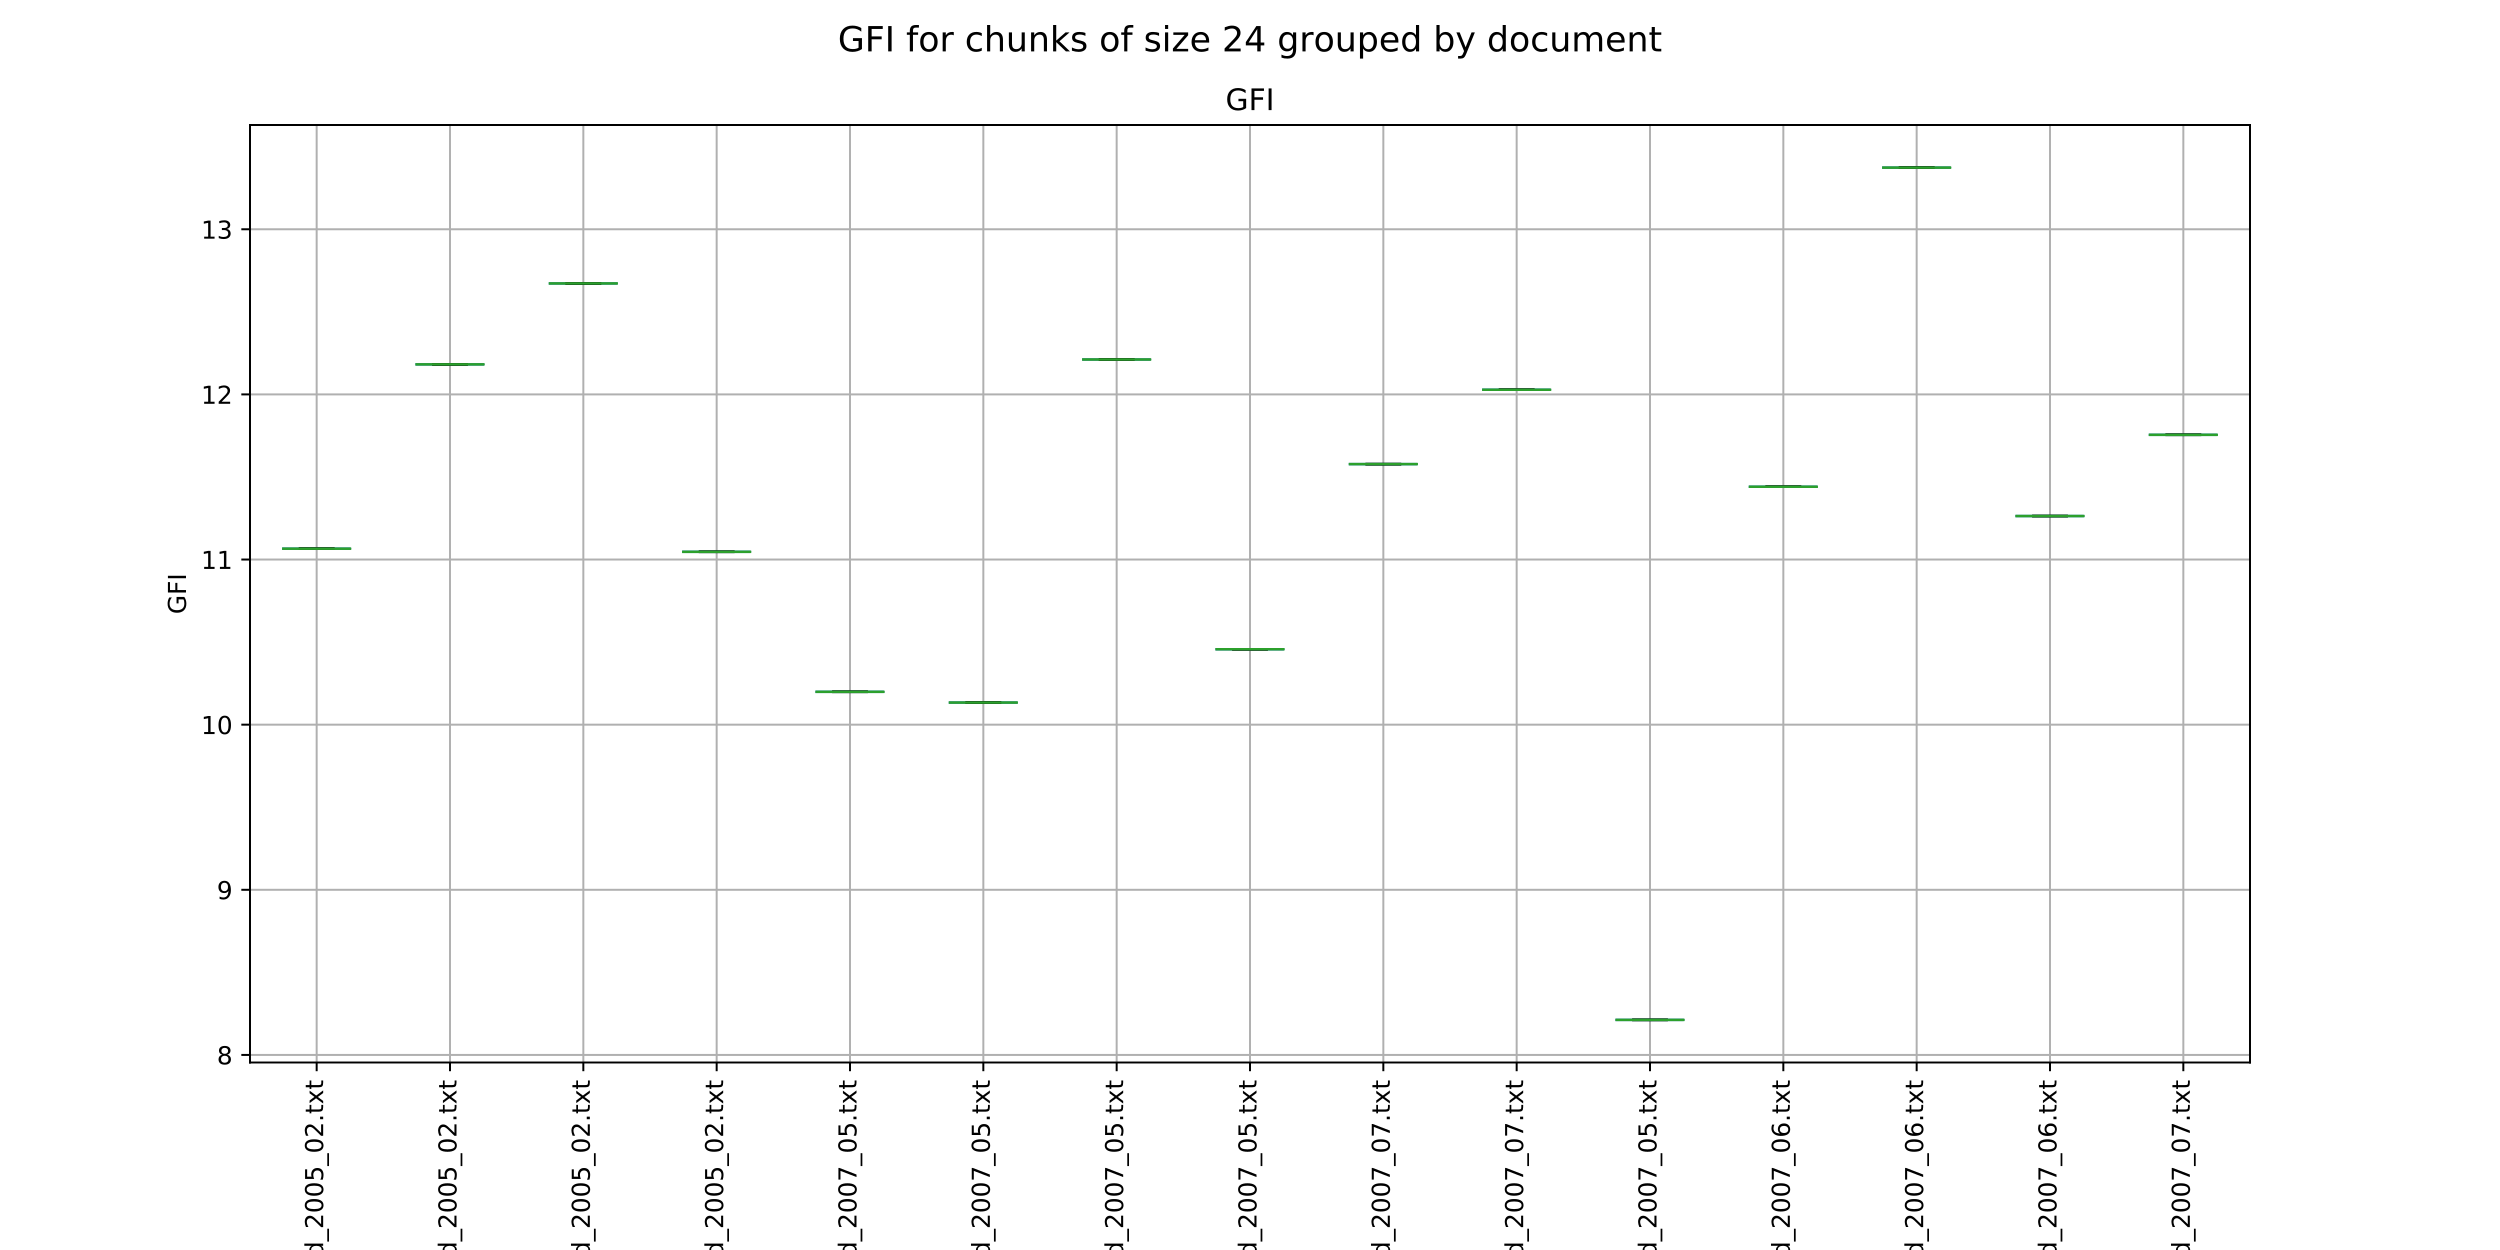 <?xml version="1.0" encoding="utf-8" standalone="no"?>
<!DOCTYPE svg PUBLIC "-//W3C//DTD SVG 1.1//EN"
  "http://www.w3.org/Graphics/SVG/1.1/DTD/svg11.dtd">
<!-- Created with matplotlib (http://matplotlib.org/) -->
<svg height="504pt" version="1.1" viewBox="0 0 1008 504" width="1008pt" xmlns="http://www.w3.org/2000/svg" xmlns:xlink="http://www.w3.org/1999/xlink">
 <defs>
  <style type="text/css">
*{stroke-linecap:butt;stroke-linejoin:round;}
  </style>
 </defs>
 <g id="figure_1">
  <g id="patch_1">
   <path d="M 0 504 
L 1008 504 
L 1008 0 
L 0 0 
z
" style="fill:#ffffff;"/>
  </g>
  <g id="axes_1">
   <g id="patch_2">
    <path d="M 100.8 428.4 
L 907.2 428.4 
L 907.2 50.4 
L 100.8 50.4 
z
" style="fill:#ffffff;"/>
   </g>
   <g id="matplotlib.axis_1">
    <g id="xtick_1">
     <g id="line2d_1">
      <path clip-path="url(#p45db1bccc9)" d="M 127.68 428.4 
L 127.68 50.4 
" style="fill:none;stroke:#b0b0b0;stroke-linecap:square;stroke-width:0.8;"/>
     </g>
     <g id="line2d_2">
      <defs>
       <path d="M 0 0 
L 0 3.5 
" id="m46b698c211" style="stroke:#000000;stroke-width:0.8;"/>
      </defs>
      <g>
       <use style="stroke:#000000;stroke-width:0.8;" x="127.68" xlink:href="#m46b698c211" y="428.4"/>
      </g>
     </g>
     <g id="text_1">
      <!-- summaryL1/fu020d_2005_02.txt -->
      <defs>
       <path d="M 44.281 53.078 
L 44.281 44.578 
Q 40.484 46.531 36.375 47.5 
Q 32.281 48.484 27.875 48.484 
Q 21.188 48.484 17.844 46.438 
Q 14.5 44.391 14.5 40.281 
Q 14.5 37.156 16.891 35.375 
Q 19.281 33.594 26.516 31.984 
L 29.594 31.297 
Q 39.156 29.25 43.188 25.516 
Q 47.219 21.781 47.219 15.094 
Q 47.219 7.469 41.188 3.016 
Q 35.156 -1.422 24.609 -1.422 
Q 20.219 -1.422 15.453 -0.562 
Q 10.688 0.297 5.422 2 
L 5.422 11.281 
Q 10.406 8.688 15.234 7.391 
Q 20.062 6.109 24.812 6.109 
Q 31.156 6.109 34.562 8.281 
Q 37.984 10.453 37.984 14.406 
Q 37.984 18.062 35.516 20.016 
Q 33.062 21.969 24.703 23.781 
L 21.578 24.516 
Q 13.234 26.266 9.516 29.906 
Q 5.812 33.547 5.812 39.891 
Q 5.812 47.609 11.281 51.797 
Q 16.75 56 26.812 56 
Q 31.781 56 36.172 55.266 
Q 40.578 54.547 44.281 53.078 
z
" id="DejaVuSans-73"/>
       <path d="M 8.5 21.578 
L 8.5 54.688 
L 17.484 54.688 
L 17.484 21.922 
Q 17.484 14.156 20.5 10.266 
Q 23.531 6.391 29.594 6.391 
Q 36.859 6.391 41.078 11.031 
Q 45.312 15.672 45.312 23.688 
L 45.312 54.688 
L 54.297 54.688 
L 54.297 0 
L 45.312 0 
L 45.312 8.406 
Q 42.047 3.422 37.719 1 
Q 33.406 -1.422 27.688 -1.422 
Q 18.266 -1.422 13.375 4.438 
Q 8.5 10.297 8.5 21.578 
z
M 31.109 56 
z
" id="DejaVuSans-75"/>
       <path d="M 52 44.188 
Q 55.375 50.25 60.062 53.125 
Q 64.75 56 71.094 56 
Q 79.641 56 84.281 50.016 
Q 88.922 44.047 88.922 33.016 
L 88.922 0 
L 79.891 0 
L 79.891 32.719 
Q 79.891 40.578 77.094 44.375 
Q 74.312 48.188 68.609 48.188 
Q 61.625 48.188 57.562 43.547 
Q 53.516 38.922 53.516 30.906 
L 53.516 0 
L 44.484 0 
L 44.484 32.719 
Q 44.484 40.625 41.703 44.406 
Q 38.922 48.188 33.109 48.188 
Q 26.219 48.188 22.156 43.531 
Q 18.109 38.875 18.109 30.906 
L 18.109 0 
L 9.078 0 
L 9.078 54.688 
L 18.109 54.688 
L 18.109 46.188 
Q 21.188 51.219 25.484 53.609 
Q 29.781 56 35.688 56 
Q 41.656 56 45.828 52.969 
Q 50 49.953 52 44.188 
z
" id="DejaVuSans-6d"/>
       <path d="M 34.281 27.484 
Q 23.391 27.484 19.188 25 
Q 14.984 22.516 14.984 16.5 
Q 14.984 11.719 18.141 8.906 
Q 21.297 6.109 26.703 6.109 
Q 34.188 6.109 38.703 11.406 
Q 43.219 16.703 43.219 25.484 
L 43.219 27.484 
z
M 52.203 31.203 
L 52.203 0 
L 43.219 0 
L 43.219 8.297 
Q 40.141 3.328 35.547 0.953 
Q 30.953 -1.422 24.312 -1.422 
Q 15.922 -1.422 10.953 3.297 
Q 6 8.016 6 15.922 
Q 6 25.141 12.172 29.828 
Q 18.359 34.516 30.609 34.516 
L 43.219 34.516 
L 43.219 35.406 
Q 43.219 41.609 39.141 45 
Q 35.062 48.391 27.688 48.391 
Q 23 48.391 18.547 47.266 
Q 14.109 46.141 10.016 43.891 
L 10.016 52.203 
Q 14.938 54.109 19.578 55.047 
Q 24.219 56 28.609 56 
Q 40.484 56 46.344 49.844 
Q 52.203 43.703 52.203 31.203 
z
" id="DejaVuSans-61"/>
       <path d="M 41.109 46.297 
Q 39.594 47.172 37.812 47.578 
Q 36.031 48 33.891 48 
Q 26.266 48 22.188 43.047 
Q 18.109 38.094 18.109 28.812 
L 18.109 0 
L 9.078 0 
L 9.078 54.688 
L 18.109 54.688 
L 18.109 46.188 
Q 20.953 51.172 25.484 53.578 
Q 30.031 56 36.531 56 
Q 37.453 56 38.578 55.875 
Q 39.703 55.766 41.062 55.516 
z
" id="DejaVuSans-72"/>
       <path d="M 32.172 -5.078 
Q 28.375 -14.844 24.75 -17.812 
Q 21.141 -20.797 15.094 -20.797 
L 7.906 -20.797 
L 7.906 -13.281 
L 13.188 -13.281 
Q 16.891 -13.281 18.938 -11.516 
Q 21 -9.766 23.484 -3.219 
L 25.094 0.875 
L 2.984 54.688 
L 12.5 54.688 
L 29.594 11.922 
L 46.688 54.688 
L 56.203 54.688 
z
" id="DejaVuSans-79"/>
       <path d="M 9.812 72.906 
L 19.672 72.906 
L 19.672 8.297 
L 55.172 8.297 
L 55.172 0 
L 9.812 0 
z
" id="DejaVuSans-4c"/>
       <path d="M 12.406 8.297 
L 28.516 8.297 
L 28.516 63.922 
L 10.984 60.406 
L 10.984 69.391 
L 28.422 72.906 
L 38.281 72.906 
L 38.281 8.297 
L 54.391 8.297 
L 54.391 0 
L 12.406 0 
z
" id="DejaVuSans-31"/>
       <path d="M 25.391 72.906 
L 33.688 72.906 
L 8.297 -9.281 
L 0 -9.281 
z
" id="DejaVuSans-2f"/>
       <path d="M 37.109 75.984 
L 37.109 68.5 
L 28.516 68.5 
Q 23.688 68.5 21.797 66.547 
Q 19.922 64.594 19.922 59.516 
L 19.922 54.688 
L 34.719 54.688 
L 34.719 47.703 
L 19.922 47.703 
L 19.922 0 
L 10.891 0 
L 10.891 47.703 
L 2.297 47.703 
L 2.297 54.688 
L 10.891 54.688 
L 10.891 58.5 
Q 10.891 67.625 15.141 71.797 
Q 19.391 75.984 28.609 75.984 
z
" id="DejaVuSans-66"/>
       <path d="M 31.781 66.406 
Q 24.172 66.406 20.328 58.906 
Q 16.5 51.422 16.5 36.375 
Q 16.5 21.391 20.328 13.891 
Q 24.172 6.391 31.781 6.391 
Q 39.453 6.391 43.281 13.891 
Q 47.125 21.391 47.125 36.375 
Q 47.125 51.422 43.281 58.906 
Q 39.453 66.406 31.781 66.406 
z
M 31.781 74.219 
Q 44.047 74.219 50.516 64.516 
Q 56.984 54.828 56.984 36.375 
Q 56.984 17.969 50.516 8.266 
Q 44.047 -1.422 31.781 -1.422 
Q 19.531 -1.422 13.062 8.266 
Q 6.594 17.969 6.594 36.375 
Q 6.594 54.828 13.062 64.516 
Q 19.531 74.219 31.781 74.219 
z
" id="DejaVuSans-30"/>
       <path d="M 19.188 8.297 
L 53.609 8.297 
L 53.609 0 
L 7.328 0 
L 7.328 8.297 
Q 12.938 14.109 22.625 23.891 
Q 32.328 33.688 34.812 36.531 
Q 39.547 41.844 41.422 45.531 
Q 43.312 49.219 43.312 52.781 
Q 43.312 58.594 39.234 62.25 
Q 35.156 65.922 28.609 65.922 
Q 23.969 65.922 18.812 64.312 
Q 13.672 62.703 7.812 59.422 
L 7.812 69.391 
Q 13.766 71.781 18.938 73 
Q 24.125 74.219 28.422 74.219 
Q 39.75 74.219 46.484 68.547 
Q 53.219 62.891 53.219 53.422 
Q 53.219 48.922 51.531 44.891 
Q 49.859 40.875 45.406 35.406 
Q 44.188 33.984 37.641 27.219 
Q 31.109 20.453 19.188 8.297 
z
" id="DejaVuSans-32"/>
       <path d="M 45.406 46.391 
L 45.406 75.984 
L 54.391 75.984 
L 54.391 0 
L 45.406 0 
L 45.406 8.203 
Q 42.578 3.328 38.25 0.953 
Q 33.938 -1.422 27.875 -1.422 
Q 17.969 -1.422 11.734 6.484 
Q 5.516 14.406 5.516 27.297 
Q 5.516 40.188 11.734 48.094 
Q 17.969 56 27.875 56 
Q 33.938 56 38.25 53.625 
Q 42.578 51.266 45.406 46.391 
z
M 14.797 27.297 
Q 14.797 17.391 18.875 11.75 
Q 22.953 6.109 30.078 6.109 
Q 37.203 6.109 41.297 11.75 
Q 45.406 17.391 45.406 27.297 
Q 45.406 37.203 41.297 42.844 
Q 37.203 48.484 30.078 48.484 
Q 22.953 48.484 18.875 42.844 
Q 14.797 37.203 14.797 27.297 
z
" id="DejaVuSans-64"/>
       <path d="M 50.984 -16.609 
L 50.984 -23.578 
L -0.984 -23.578 
L -0.984 -16.609 
z
" id="DejaVuSans-5f"/>
       <path d="M 10.797 72.906 
L 49.516 72.906 
L 49.516 64.594 
L 19.828 64.594 
L 19.828 46.734 
Q 21.969 47.469 24.109 47.828 
Q 26.266 48.188 28.422 48.188 
Q 40.625 48.188 47.75 41.5 
Q 54.891 34.812 54.891 23.391 
Q 54.891 11.625 47.562 5.094 
Q 40.234 -1.422 26.906 -1.422 
Q 22.312 -1.422 17.547 -0.641 
Q 12.797 0.141 7.719 1.703 
L 7.719 11.625 
Q 12.109 9.234 16.797 8.062 
Q 21.484 6.891 26.703 6.891 
Q 35.156 6.891 40.078 11.328 
Q 45.016 15.766 45.016 23.391 
Q 45.016 31 40.078 35.438 
Q 35.156 39.891 26.703 39.891 
Q 22.75 39.891 18.812 39.016 
Q 14.891 38.141 10.797 36.281 
z
" id="DejaVuSans-35"/>
       <path d="M 10.688 12.406 
L 21 12.406 
L 21 0 
L 10.688 0 
z
" id="DejaVuSans-2e"/>
       <path d="M 18.312 70.219 
L 18.312 54.688 
L 36.812 54.688 
L 36.812 47.703 
L 18.312 47.703 
L 18.312 18.016 
Q 18.312 11.328 20.141 9.422 
Q 21.969 7.516 27.594 7.516 
L 36.812 7.516 
L 36.812 0 
L 27.594 0 
Q 17.188 0 13.234 3.875 
Q 9.281 7.766 9.281 18.016 
L 9.281 47.703 
L 2.688 47.703 
L 2.688 54.688 
L 9.281 54.688 
L 9.281 70.219 
z
" id="DejaVuSans-74"/>
       <path d="M 54.891 54.688 
L 35.109 28.078 
L 55.906 0 
L 45.312 0 
L 29.391 21.484 
L 13.484 0 
L 2.875 0 
L 24.125 28.609 
L 4.688 54.688 
L 15.281 54.688 
L 29.781 35.203 
L 44.281 54.688 
z
" id="DejaVuSans-78"/>
      </defs>
      <g transform="translate(130.3 598.295)rotate(-90)scale(0.1 -0.1)">
       <use xlink:href="#DejaVuSans-73"/>
       <use x="52.1" xlink:href="#DejaVuSans-75"/>
       <use x="115.479" xlink:href="#DejaVuSans-6d"/>
       <use x="212.891" xlink:href="#DejaVuSans-6d"/>
       <use x="310.303" xlink:href="#DejaVuSans-61"/>
       <use x="371.582" xlink:href="#DejaVuSans-72"/>
       <use x="412.695" xlink:href="#DejaVuSans-79"/>
       <use x="471.875" xlink:href="#DejaVuSans-4c"/>
       <use x="527.588" xlink:href="#DejaVuSans-31"/>
       <use x="591.211" xlink:href="#DejaVuSans-2f"/>
       <use x="624.902" xlink:href="#DejaVuSans-66"/>
       <use x="660.107" xlink:href="#DejaVuSans-75"/>
       <use x="723.486" xlink:href="#DejaVuSans-30"/>
       <use x="787.109" xlink:href="#DejaVuSans-32"/>
       <use x="850.732" xlink:href="#DejaVuSans-30"/>
       <use x="914.355" xlink:href="#DejaVuSans-64"/>
       <use x="977.832" xlink:href="#DejaVuSans-5f"/>
       <use x="1027.832" xlink:href="#DejaVuSans-32"/>
       <use x="1091.455" xlink:href="#DejaVuSans-30"/>
       <use x="1155.078" xlink:href="#DejaVuSans-30"/>
       <use x="1218.701" xlink:href="#DejaVuSans-35"/>
       <use x="1282.324" xlink:href="#DejaVuSans-5f"/>
       <use x="1332.324" xlink:href="#DejaVuSans-30"/>
       <use x="1395.947" xlink:href="#DejaVuSans-32"/>
       <use x="1459.57" xlink:href="#DejaVuSans-2e"/>
       <use x="1491.357" xlink:href="#DejaVuSans-74"/>
       <use x="1530.566" xlink:href="#DejaVuSans-78"/>
       <use x="1589.746" xlink:href="#DejaVuSans-74"/>
      </g>
     </g>
    </g>
    <g id="xtick_2">
     <g id="line2d_3">
      <path clip-path="url(#p45db1bccc9)" d="M 181.44 428.4 
L 181.44 50.4 
" style="fill:none;stroke:#b0b0b0;stroke-linecap:square;stroke-width:0.8;"/>
     </g>
     <g id="line2d_4">
      <g>
       <use style="stroke:#000000;stroke-width:0.8;" x="181.44" xlink:href="#m46b698c211" y="428.4"/>
      </g>
     </g>
     <g id="text_2">
      <!-- summaryL1/fu022d_2005_02.txt -->
      <g transform="translate(184.06 598.295)rotate(-90)scale(0.1 -0.1)">
       <use xlink:href="#DejaVuSans-73"/>
       <use x="52.1" xlink:href="#DejaVuSans-75"/>
       <use x="115.479" xlink:href="#DejaVuSans-6d"/>
       <use x="212.891" xlink:href="#DejaVuSans-6d"/>
       <use x="310.303" xlink:href="#DejaVuSans-61"/>
       <use x="371.582" xlink:href="#DejaVuSans-72"/>
       <use x="412.695" xlink:href="#DejaVuSans-79"/>
       <use x="471.875" xlink:href="#DejaVuSans-4c"/>
       <use x="527.588" xlink:href="#DejaVuSans-31"/>
       <use x="591.211" xlink:href="#DejaVuSans-2f"/>
       <use x="624.902" xlink:href="#DejaVuSans-66"/>
       <use x="660.107" xlink:href="#DejaVuSans-75"/>
       <use x="723.486" xlink:href="#DejaVuSans-30"/>
       <use x="787.109" xlink:href="#DejaVuSans-32"/>
       <use x="850.732" xlink:href="#DejaVuSans-32"/>
       <use x="914.355" xlink:href="#DejaVuSans-64"/>
       <use x="977.832" xlink:href="#DejaVuSans-5f"/>
       <use x="1027.832" xlink:href="#DejaVuSans-32"/>
       <use x="1091.455" xlink:href="#DejaVuSans-30"/>
       <use x="1155.078" xlink:href="#DejaVuSans-30"/>
       <use x="1218.701" xlink:href="#DejaVuSans-35"/>
       <use x="1282.324" xlink:href="#DejaVuSans-5f"/>
       <use x="1332.324" xlink:href="#DejaVuSans-30"/>
       <use x="1395.947" xlink:href="#DejaVuSans-32"/>
       <use x="1459.57" xlink:href="#DejaVuSans-2e"/>
       <use x="1491.357" xlink:href="#DejaVuSans-74"/>
       <use x="1530.566" xlink:href="#DejaVuSans-78"/>
       <use x="1589.746" xlink:href="#DejaVuSans-74"/>
      </g>
     </g>
    </g>
    <g id="xtick_3">
     <g id="line2d_5">
      <path clip-path="url(#p45db1bccc9)" d="M 235.2 428.4 
L 235.2 50.4 
" style="fill:none;stroke:#b0b0b0;stroke-linecap:square;stroke-width:0.8;"/>
     </g>
     <g id="line2d_6">
      <g>
       <use style="stroke:#000000;stroke-width:0.8;" x="235.2" xlink:href="#m46b698c211" y="428.4"/>
      </g>
     </g>
     <g id="text_3">
      <!-- summaryL1/fu024d_2005_02.txt -->
      <defs>
       <path d="M 37.797 64.312 
L 12.891 25.391 
L 37.797 25.391 
z
M 35.203 72.906 
L 47.609 72.906 
L 47.609 25.391 
L 58.016 25.391 
L 58.016 17.188 
L 47.609 17.188 
L 47.609 0 
L 37.797 0 
L 37.797 17.188 
L 4.891 17.188 
L 4.891 26.703 
z
" id="DejaVuSans-34"/>
      </defs>
      <g transform="translate(237.82 598.295)rotate(-90)scale(0.1 -0.1)">
       <use xlink:href="#DejaVuSans-73"/>
       <use x="52.1" xlink:href="#DejaVuSans-75"/>
       <use x="115.479" xlink:href="#DejaVuSans-6d"/>
       <use x="212.891" xlink:href="#DejaVuSans-6d"/>
       <use x="310.303" xlink:href="#DejaVuSans-61"/>
       <use x="371.582" xlink:href="#DejaVuSans-72"/>
       <use x="412.695" xlink:href="#DejaVuSans-79"/>
       <use x="471.875" xlink:href="#DejaVuSans-4c"/>
       <use x="527.588" xlink:href="#DejaVuSans-31"/>
       <use x="591.211" xlink:href="#DejaVuSans-2f"/>
       <use x="624.902" xlink:href="#DejaVuSans-66"/>
       <use x="660.107" xlink:href="#DejaVuSans-75"/>
       <use x="723.486" xlink:href="#DejaVuSans-30"/>
       <use x="787.109" xlink:href="#DejaVuSans-32"/>
       <use x="850.732" xlink:href="#DejaVuSans-34"/>
       <use x="914.355" xlink:href="#DejaVuSans-64"/>
       <use x="977.832" xlink:href="#DejaVuSans-5f"/>
       <use x="1027.832" xlink:href="#DejaVuSans-32"/>
       <use x="1091.455" xlink:href="#DejaVuSans-30"/>
       <use x="1155.078" xlink:href="#DejaVuSans-30"/>
       <use x="1218.701" xlink:href="#DejaVuSans-35"/>
       <use x="1282.324" xlink:href="#DejaVuSans-5f"/>
       <use x="1332.324" xlink:href="#DejaVuSans-30"/>
       <use x="1395.947" xlink:href="#DejaVuSans-32"/>
       <use x="1459.57" xlink:href="#DejaVuSans-2e"/>
       <use x="1491.357" xlink:href="#DejaVuSans-74"/>
       <use x="1530.566" xlink:href="#DejaVuSans-78"/>
       <use x="1589.746" xlink:href="#DejaVuSans-74"/>
      </g>
     </g>
    </g>
    <g id="xtick_4">
     <g id="line2d_7">
      <path clip-path="url(#p45db1bccc9)" d="M 288.96 428.4 
L 288.96 50.4 
" style="fill:none;stroke:#b0b0b0;stroke-linecap:square;stroke-width:0.8;"/>
     </g>
     <g id="line2d_8">
      <g>
       <use style="stroke:#000000;stroke-width:0.8;" x="288.96" xlink:href="#m46b698c211" y="428.4"/>
      </g>
     </g>
     <g id="text_4">
      <!-- summaryL1/fu033d_2005_02.txt -->
      <defs>
       <path d="M 40.578 39.312 
Q 47.656 37.797 51.625 33 
Q 55.609 28.219 55.609 21.188 
Q 55.609 10.406 48.188 4.484 
Q 40.766 -1.422 27.094 -1.422 
Q 22.516 -1.422 17.656 -0.516 
Q 12.797 0.391 7.625 2.203 
L 7.625 11.719 
Q 11.719 9.328 16.594 8.109 
Q 21.484 6.891 26.812 6.891 
Q 36.078 6.891 40.938 10.547 
Q 45.797 14.203 45.797 21.188 
Q 45.797 27.641 41.281 31.266 
Q 36.766 34.906 28.719 34.906 
L 20.219 34.906 
L 20.219 43.016 
L 29.109 43.016 
Q 36.375 43.016 40.234 45.922 
Q 44.094 48.828 44.094 54.297 
Q 44.094 59.906 40.109 62.906 
Q 36.141 65.922 28.719 65.922 
Q 24.656 65.922 20.016 65.031 
Q 15.375 64.156 9.812 62.312 
L 9.812 71.094 
Q 15.438 72.656 20.344 73.438 
Q 25.25 74.219 29.594 74.219 
Q 40.828 74.219 47.359 69.109 
Q 53.906 64.016 53.906 55.328 
Q 53.906 49.266 50.438 45.094 
Q 46.969 40.922 40.578 39.312 
z
" id="DejaVuSans-33"/>
      </defs>
      <g transform="translate(291.58 598.295)rotate(-90)scale(0.1 -0.1)">
       <use xlink:href="#DejaVuSans-73"/>
       <use x="52.1" xlink:href="#DejaVuSans-75"/>
       <use x="115.479" xlink:href="#DejaVuSans-6d"/>
       <use x="212.891" xlink:href="#DejaVuSans-6d"/>
       <use x="310.303" xlink:href="#DejaVuSans-61"/>
       <use x="371.582" xlink:href="#DejaVuSans-72"/>
       <use x="412.695" xlink:href="#DejaVuSans-79"/>
       <use x="471.875" xlink:href="#DejaVuSans-4c"/>
       <use x="527.588" xlink:href="#DejaVuSans-31"/>
       <use x="591.211" xlink:href="#DejaVuSans-2f"/>
       <use x="624.902" xlink:href="#DejaVuSans-66"/>
       <use x="660.107" xlink:href="#DejaVuSans-75"/>
       <use x="723.486" xlink:href="#DejaVuSans-30"/>
       <use x="787.109" xlink:href="#DejaVuSans-33"/>
       <use x="850.732" xlink:href="#DejaVuSans-33"/>
       <use x="914.355" xlink:href="#DejaVuSans-64"/>
       <use x="977.832" xlink:href="#DejaVuSans-5f"/>
       <use x="1027.832" xlink:href="#DejaVuSans-32"/>
       <use x="1091.455" xlink:href="#DejaVuSans-30"/>
       <use x="1155.078" xlink:href="#DejaVuSans-30"/>
       <use x="1218.701" xlink:href="#DejaVuSans-35"/>
       <use x="1282.324" xlink:href="#DejaVuSans-5f"/>
       <use x="1332.324" xlink:href="#DejaVuSans-30"/>
       <use x="1395.947" xlink:href="#DejaVuSans-32"/>
       <use x="1459.57" xlink:href="#DejaVuSans-2e"/>
       <use x="1491.357" xlink:href="#DejaVuSans-74"/>
       <use x="1530.566" xlink:href="#DejaVuSans-78"/>
       <use x="1589.746" xlink:href="#DejaVuSans-74"/>
      </g>
     </g>
    </g>
    <g id="xtick_5">
     <g id="line2d_9">
      <path clip-path="url(#p45db1bccc9)" d="M 342.72 428.4 
L 342.72 50.4 
" style="fill:none;stroke:#b0b0b0;stroke-linecap:square;stroke-width:0.8;"/>
     </g>
     <g id="line2d_10">
      <g>
       <use style="stroke:#000000;stroke-width:0.8;" x="342.72" xlink:href="#m46b698c211" y="428.4"/>
      </g>
     </g>
     <g id="text_5">
      <!-- summaryL1/fu042d_2007_05.txt -->
      <defs>
       <path d="M 8.203 72.906 
L 55.078 72.906 
L 55.078 68.703 
L 28.609 0 
L 18.312 0 
L 43.219 64.594 
L 8.203 64.594 
z
" id="DejaVuSans-37"/>
      </defs>
      <g transform="translate(345.34 598.295)rotate(-90)scale(0.1 -0.1)">
       <use xlink:href="#DejaVuSans-73"/>
       <use x="52.1" xlink:href="#DejaVuSans-75"/>
       <use x="115.479" xlink:href="#DejaVuSans-6d"/>
       <use x="212.891" xlink:href="#DejaVuSans-6d"/>
       <use x="310.303" xlink:href="#DejaVuSans-61"/>
       <use x="371.582" xlink:href="#DejaVuSans-72"/>
       <use x="412.695" xlink:href="#DejaVuSans-79"/>
       <use x="471.875" xlink:href="#DejaVuSans-4c"/>
       <use x="527.588" xlink:href="#DejaVuSans-31"/>
       <use x="591.211" xlink:href="#DejaVuSans-2f"/>
       <use x="624.902" xlink:href="#DejaVuSans-66"/>
       <use x="660.107" xlink:href="#DejaVuSans-75"/>
       <use x="723.486" xlink:href="#DejaVuSans-30"/>
       <use x="787.109" xlink:href="#DejaVuSans-34"/>
       <use x="850.732" xlink:href="#DejaVuSans-32"/>
       <use x="914.355" xlink:href="#DejaVuSans-64"/>
       <use x="977.832" xlink:href="#DejaVuSans-5f"/>
       <use x="1027.832" xlink:href="#DejaVuSans-32"/>
       <use x="1091.455" xlink:href="#DejaVuSans-30"/>
       <use x="1155.078" xlink:href="#DejaVuSans-30"/>
       <use x="1218.701" xlink:href="#DejaVuSans-37"/>
       <use x="1282.324" xlink:href="#DejaVuSans-5f"/>
       <use x="1332.324" xlink:href="#DejaVuSans-30"/>
       <use x="1395.947" xlink:href="#DejaVuSans-35"/>
       <use x="1459.57" xlink:href="#DejaVuSans-2e"/>
       <use x="1491.357" xlink:href="#DejaVuSans-74"/>
       <use x="1530.566" xlink:href="#DejaVuSans-78"/>
       <use x="1589.746" xlink:href="#DejaVuSans-74"/>
      </g>
     </g>
    </g>
    <g id="xtick_6">
     <g id="line2d_11">
      <path clip-path="url(#p45db1bccc9)" d="M 396.48 428.4 
L 396.48 50.4 
" style="fill:none;stroke:#b0b0b0;stroke-linecap:square;stroke-width:0.8;"/>
     </g>
     <g id="line2d_12">
      <g>
       <use style="stroke:#000000;stroke-width:0.8;" x="396.48" xlink:href="#m46b698c211" y="428.4"/>
      </g>
     </g>
     <g id="text_6">
      <!-- summaryL1/fu043d_2007_05.txt -->
      <g transform="translate(399.1 598.295)rotate(-90)scale(0.1 -0.1)">
       <use xlink:href="#DejaVuSans-73"/>
       <use x="52.1" xlink:href="#DejaVuSans-75"/>
       <use x="115.479" xlink:href="#DejaVuSans-6d"/>
       <use x="212.891" xlink:href="#DejaVuSans-6d"/>
       <use x="310.303" xlink:href="#DejaVuSans-61"/>
       <use x="371.582" xlink:href="#DejaVuSans-72"/>
       <use x="412.695" xlink:href="#DejaVuSans-79"/>
       <use x="471.875" xlink:href="#DejaVuSans-4c"/>
       <use x="527.588" xlink:href="#DejaVuSans-31"/>
       <use x="591.211" xlink:href="#DejaVuSans-2f"/>
       <use x="624.902" xlink:href="#DejaVuSans-66"/>
       <use x="660.107" xlink:href="#DejaVuSans-75"/>
       <use x="723.486" xlink:href="#DejaVuSans-30"/>
       <use x="787.109" xlink:href="#DejaVuSans-34"/>
       <use x="850.732" xlink:href="#DejaVuSans-33"/>
       <use x="914.355" xlink:href="#DejaVuSans-64"/>
       <use x="977.832" xlink:href="#DejaVuSans-5f"/>
       <use x="1027.832" xlink:href="#DejaVuSans-32"/>
       <use x="1091.455" xlink:href="#DejaVuSans-30"/>
       <use x="1155.078" xlink:href="#DejaVuSans-30"/>
       <use x="1218.701" xlink:href="#DejaVuSans-37"/>
       <use x="1282.324" xlink:href="#DejaVuSans-5f"/>
       <use x="1332.324" xlink:href="#DejaVuSans-30"/>
       <use x="1395.947" xlink:href="#DejaVuSans-35"/>
       <use x="1459.57" xlink:href="#DejaVuSans-2e"/>
       <use x="1491.357" xlink:href="#DejaVuSans-74"/>
       <use x="1530.566" xlink:href="#DejaVuSans-78"/>
       <use x="1589.746" xlink:href="#DejaVuSans-74"/>
      </g>
     </g>
    </g>
    <g id="xtick_7">
     <g id="line2d_13">
      <path clip-path="url(#p45db1bccc9)" d="M 450.24 428.4 
L 450.24 50.4 
" style="fill:none;stroke:#b0b0b0;stroke-linecap:square;stroke-width:0.8;"/>
     </g>
     <g id="line2d_14">
      <g>
       <use style="stroke:#000000;stroke-width:0.8;" x="450.24" xlink:href="#m46b698c211" y="428.4"/>
      </g>
     </g>
     <g id="text_7">
      <!-- summaryL1/fu044d_2007_05.txt -->
      <g transform="translate(452.86 598.295)rotate(-90)scale(0.1 -0.1)">
       <use xlink:href="#DejaVuSans-73"/>
       <use x="52.1" xlink:href="#DejaVuSans-75"/>
       <use x="115.479" xlink:href="#DejaVuSans-6d"/>
       <use x="212.891" xlink:href="#DejaVuSans-6d"/>
       <use x="310.303" xlink:href="#DejaVuSans-61"/>
       <use x="371.582" xlink:href="#DejaVuSans-72"/>
       <use x="412.695" xlink:href="#DejaVuSans-79"/>
       <use x="471.875" xlink:href="#DejaVuSans-4c"/>
       <use x="527.588" xlink:href="#DejaVuSans-31"/>
       <use x="591.211" xlink:href="#DejaVuSans-2f"/>
       <use x="624.902" xlink:href="#DejaVuSans-66"/>
       <use x="660.107" xlink:href="#DejaVuSans-75"/>
       <use x="723.486" xlink:href="#DejaVuSans-30"/>
       <use x="787.109" xlink:href="#DejaVuSans-34"/>
       <use x="850.732" xlink:href="#DejaVuSans-34"/>
       <use x="914.355" xlink:href="#DejaVuSans-64"/>
       <use x="977.832" xlink:href="#DejaVuSans-5f"/>
       <use x="1027.832" xlink:href="#DejaVuSans-32"/>
       <use x="1091.455" xlink:href="#DejaVuSans-30"/>
       <use x="1155.078" xlink:href="#DejaVuSans-30"/>
       <use x="1218.701" xlink:href="#DejaVuSans-37"/>
       <use x="1282.324" xlink:href="#DejaVuSans-5f"/>
       <use x="1332.324" xlink:href="#DejaVuSans-30"/>
       <use x="1395.947" xlink:href="#DejaVuSans-35"/>
       <use x="1459.57" xlink:href="#DejaVuSans-2e"/>
       <use x="1491.357" xlink:href="#DejaVuSans-74"/>
       <use x="1530.566" xlink:href="#DejaVuSans-78"/>
       <use x="1589.746" xlink:href="#DejaVuSans-74"/>
      </g>
     </g>
    </g>
    <g id="xtick_8">
     <g id="line2d_15">
      <path clip-path="url(#p45db1bccc9)" d="M 504 428.4 
L 504 50.4 
" style="fill:none;stroke:#b0b0b0;stroke-linecap:square;stroke-width:0.8;"/>
     </g>
     <g id="line2d_16">
      <g>
       <use style="stroke:#000000;stroke-width:0.8;" x="504" xlink:href="#m46b698c211" y="428.4"/>
      </g>
     </g>
     <g id="text_8">
      <!-- summaryL1/fu046d_2007_05.txt -->
      <defs>
       <path d="M 33.016 40.375 
Q 26.375 40.375 22.484 35.828 
Q 18.609 31.297 18.609 23.391 
Q 18.609 15.531 22.484 10.953 
Q 26.375 6.391 33.016 6.391 
Q 39.656 6.391 43.531 10.953 
Q 47.406 15.531 47.406 23.391 
Q 47.406 31.297 43.531 35.828 
Q 39.656 40.375 33.016 40.375 
z
M 52.594 71.297 
L 52.594 62.312 
Q 48.875 64.062 45.094 64.984 
Q 41.312 65.922 37.594 65.922 
Q 27.828 65.922 22.672 59.328 
Q 17.531 52.734 16.797 39.406 
Q 19.672 43.656 24.016 45.922 
Q 28.375 48.188 33.594 48.188 
Q 44.578 48.188 50.953 41.516 
Q 57.328 34.859 57.328 23.391 
Q 57.328 12.156 50.688 5.359 
Q 44.047 -1.422 33.016 -1.422 
Q 20.359 -1.422 13.672 8.266 
Q 6.984 17.969 6.984 36.375 
Q 6.984 53.656 15.188 63.938 
Q 23.391 74.219 37.203 74.219 
Q 40.922 74.219 44.703 73.484 
Q 48.484 72.75 52.594 71.297 
z
" id="DejaVuSans-36"/>
      </defs>
      <g transform="translate(506.62 598.295)rotate(-90)scale(0.1 -0.1)">
       <use xlink:href="#DejaVuSans-73"/>
       <use x="52.1" xlink:href="#DejaVuSans-75"/>
       <use x="115.479" xlink:href="#DejaVuSans-6d"/>
       <use x="212.891" xlink:href="#DejaVuSans-6d"/>
       <use x="310.303" xlink:href="#DejaVuSans-61"/>
       <use x="371.582" xlink:href="#DejaVuSans-72"/>
       <use x="412.695" xlink:href="#DejaVuSans-79"/>
       <use x="471.875" xlink:href="#DejaVuSans-4c"/>
       <use x="527.588" xlink:href="#DejaVuSans-31"/>
       <use x="591.211" xlink:href="#DejaVuSans-2f"/>
       <use x="624.902" xlink:href="#DejaVuSans-66"/>
       <use x="660.107" xlink:href="#DejaVuSans-75"/>
       <use x="723.486" xlink:href="#DejaVuSans-30"/>
       <use x="787.109" xlink:href="#DejaVuSans-34"/>
       <use x="850.732" xlink:href="#DejaVuSans-36"/>
       <use x="914.355" xlink:href="#DejaVuSans-64"/>
       <use x="977.832" xlink:href="#DejaVuSans-5f"/>
       <use x="1027.832" xlink:href="#DejaVuSans-32"/>
       <use x="1091.455" xlink:href="#DejaVuSans-30"/>
       <use x="1155.078" xlink:href="#DejaVuSans-30"/>
       <use x="1218.701" xlink:href="#DejaVuSans-37"/>
       <use x="1282.324" xlink:href="#DejaVuSans-5f"/>
       <use x="1332.324" xlink:href="#DejaVuSans-30"/>
       <use x="1395.947" xlink:href="#DejaVuSans-35"/>
       <use x="1459.57" xlink:href="#DejaVuSans-2e"/>
       <use x="1491.357" xlink:href="#DejaVuSans-74"/>
       <use x="1530.566" xlink:href="#DejaVuSans-78"/>
       <use x="1589.746" xlink:href="#DejaVuSans-74"/>
      </g>
     </g>
    </g>
    <g id="xtick_9">
     <g id="line2d_17">
      <path clip-path="url(#p45db1bccc9)" d="M 557.76 428.4 
L 557.76 50.4 
" style="fill:none;stroke:#b0b0b0;stroke-linecap:square;stroke-width:0.8;"/>
     </g>
     <g id="line2d_18">
      <g>
       <use style="stroke:#000000;stroke-width:0.8;" x="557.76" xlink:href="#m46b698c211" y="428.4"/>
      </g>
     </g>
     <g id="text_9">
      <!-- summaryL1/fu054d_2007_07.txt -->
      <g transform="translate(560.38 598.295)rotate(-90)scale(0.1 -0.1)">
       <use xlink:href="#DejaVuSans-73"/>
       <use x="52.1" xlink:href="#DejaVuSans-75"/>
       <use x="115.479" xlink:href="#DejaVuSans-6d"/>
       <use x="212.891" xlink:href="#DejaVuSans-6d"/>
       <use x="310.303" xlink:href="#DejaVuSans-61"/>
       <use x="371.582" xlink:href="#DejaVuSans-72"/>
       <use x="412.695" xlink:href="#DejaVuSans-79"/>
       <use x="471.875" xlink:href="#DejaVuSans-4c"/>
       <use x="527.588" xlink:href="#DejaVuSans-31"/>
       <use x="591.211" xlink:href="#DejaVuSans-2f"/>
       <use x="624.902" xlink:href="#DejaVuSans-66"/>
       <use x="660.107" xlink:href="#DejaVuSans-75"/>
       <use x="723.486" xlink:href="#DejaVuSans-30"/>
       <use x="787.109" xlink:href="#DejaVuSans-35"/>
       <use x="850.732" xlink:href="#DejaVuSans-34"/>
       <use x="914.355" xlink:href="#DejaVuSans-64"/>
       <use x="977.832" xlink:href="#DejaVuSans-5f"/>
       <use x="1027.832" xlink:href="#DejaVuSans-32"/>
       <use x="1091.455" xlink:href="#DejaVuSans-30"/>
       <use x="1155.078" xlink:href="#DejaVuSans-30"/>
       <use x="1218.701" xlink:href="#DejaVuSans-37"/>
       <use x="1282.324" xlink:href="#DejaVuSans-5f"/>
       <use x="1332.324" xlink:href="#DejaVuSans-30"/>
       <use x="1395.947" xlink:href="#DejaVuSans-37"/>
       <use x="1459.57" xlink:href="#DejaVuSans-2e"/>
       <use x="1491.357" xlink:href="#DejaVuSans-74"/>
       <use x="1530.566" xlink:href="#DejaVuSans-78"/>
       <use x="1589.746" xlink:href="#DejaVuSans-74"/>
      </g>
     </g>
    </g>
    <g id="xtick_10">
     <g id="line2d_19">
      <path clip-path="url(#p45db1bccc9)" d="M 611.52 428.4 
L 611.52 50.4 
" style="fill:none;stroke:#b0b0b0;stroke-linecap:square;stroke-width:0.8;"/>
     </g>
     <g id="line2d_20">
      <g>
       <use style="stroke:#000000;stroke-width:0.8;" x="611.52" xlink:href="#m46b698c211" y="428.4"/>
      </g>
     </g>
     <g id="text_10">
      <!-- summaryL1/fu059d_2007_07.txt -->
      <defs>
       <path d="M 10.984 1.516 
L 10.984 10.5 
Q 14.703 8.734 18.5 7.812 
Q 22.312 6.891 25.984 6.891 
Q 35.75 6.891 40.891 13.453 
Q 46.047 20.016 46.781 33.406 
Q 43.953 29.203 39.594 26.953 
Q 35.25 24.703 29.984 24.703 
Q 19.047 24.703 12.672 31.312 
Q 6.297 37.938 6.297 49.422 
Q 6.297 60.641 12.938 67.422 
Q 19.578 74.219 30.609 74.219 
Q 43.266 74.219 49.922 64.516 
Q 56.594 54.828 56.594 36.375 
Q 56.594 19.141 48.406 8.859 
Q 40.234 -1.422 26.422 -1.422 
Q 22.703 -1.422 18.891 -0.688 
Q 15.094 0.047 10.984 1.516 
z
M 30.609 32.422 
Q 37.25 32.422 41.125 36.953 
Q 45.016 41.5 45.016 49.422 
Q 45.016 57.281 41.125 61.844 
Q 37.25 66.406 30.609 66.406 
Q 23.969 66.406 20.094 61.844 
Q 16.219 57.281 16.219 49.422 
Q 16.219 41.5 20.094 36.953 
Q 23.969 32.422 30.609 32.422 
z
" id="DejaVuSans-39"/>
      </defs>
      <g transform="translate(614.14 598.295)rotate(-90)scale(0.1 -0.1)">
       <use xlink:href="#DejaVuSans-73"/>
       <use x="52.1" xlink:href="#DejaVuSans-75"/>
       <use x="115.479" xlink:href="#DejaVuSans-6d"/>
       <use x="212.891" xlink:href="#DejaVuSans-6d"/>
       <use x="310.303" xlink:href="#DejaVuSans-61"/>
       <use x="371.582" xlink:href="#DejaVuSans-72"/>
       <use x="412.695" xlink:href="#DejaVuSans-79"/>
       <use x="471.875" xlink:href="#DejaVuSans-4c"/>
       <use x="527.588" xlink:href="#DejaVuSans-31"/>
       <use x="591.211" xlink:href="#DejaVuSans-2f"/>
       <use x="624.902" xlink:href="#DejaVuSans-66"/>
       <use x="660.107" xlink:href="#DejaVuSans-75"/>
       <use x="723.486" xlink:href="#DejaVuSans-30"/>
       <use x="787.109" xlink:href="#DejaVuSans-35"/>
       <use x="850.732" xlink:href="#DejaVuSans-39"/>
       <use x="914.355" xlink:href="#DejaVuSans-64"/>
       <use x="977.832" xlink:href="#DejaVuSans-5f"/>
       <use x="1027.832" xlink:href="#DejaVuSans-32"/>
       <use x="1091.455" xlink:href="#DejaVuSans-30"/>
       <use x="1155.078" xlink:href="#DejaVuSans-30"/>
       <use x="1218.701" xlink:href="#DejaVuSans-37"/>
       <use x="1282.324" xlink:href="#DejaVuSans-5f"/>
       <use x="1332.324" xlink:href="#DejaVuSans-30"/>
       <use x="1395.947" xlink:href="#DejaVuSans-37"/>
       <use x="1459.57" xlink:href="#DejaVuSans-2e"/>
       <use x="1491.357" xlink:href="#DejaVuSans-74"/>
       <use x="1530.566" xlink:href="#DejaVuSans-78"/>
       <use x="1589.746" xlink:href="#DejaVuSans-74"/>
      </g>
     </g>
    </g>
    <g id="xtick_11">
     <g id="line2d_21">
      <path clip-path="url(#p45db1bccc9)" d="M 665.28 428.4 
L 665.28 50.4 
" style="fill:none;stroke:#b0b0b0;stroke-linecap:square;stroke-width:0.8;"/>
     </g>
     <g id="line2d_22">
      <g>
       <use style="stroke:#000000;stroke-width:0.8;" x="665.28" xlink:href="#m46b698c211" y="428.4"/>
      </g>
     </g>
     <g id="text_11">
      <!-- summaryL1/hu002d_2007_05.txt -->
      <defs>
       <path d="M 54.891 33.016 
L 54.891 0 
L 45.906 0 
L 45.906 32.719 
Q 45.906 40.484 42.875 44.328 
Q 39.844 48.188 33.797 48.188 
Q 26.516 48.188 22.312 43.547 
Q 18.109 38.922 18.109 30.906 
L 18.109 0 
L 9.078 0 
L 9.078 75.984 
L 18.109 75.984 
L 18.109 46.188 
Q 21.344 51.125 25.703 53.562 
Q 30.078 56 35.797 56 
Q 45.219 56 50.047 50.172 
Q 54.891 44.344 54.891 33.016 
z
" id="DejaVuSans-68"/>
      </defs>
      <g transform="translate(667.9 601.112)rotate(-90)scale(0.1 -0.1)">
       <use xlink:href="#DejaVuSans-73"/>
       <use x="52.1" xlink:href="#DejaVuSans-75"/>
       <use x="115.479" xlink:href="#DejaVuSans-6d"/>
       <use x="212.891" xlink:href="#DejaVuSans-6d"/>
       <use x="310.303" xlink:href="#DejaVuSans-61"/>
       <use x="371.582" xlink:href="#DejaVuSans-72"/>
       <use x="412.695" xlink:href="#DejaVuSans-79"/>
       <use x="471.875" xlink:href="#DejaVuSans-4c"/>
       <use x="527.588" xlink:href="#DejaVuSans-31"/>
       <use x="591.211" xlink:href="#DejaVuSans-2f"/>
       <use x="624.902" xlink:href="#DejaVuSans-68"/>
       <use x="688.281" xlink:href="#DejaVuSans-75"/>
       <use x="751.66" xlink:href="#DejaVuSans-30"/>
       <use x="815.283" xlink:href="#DejaVuSans-30"/>
       <use x="878.906" xlink:href="#DejaVuSans-32"/>
       <use x="942.529" xlink:href="#DejaVuSans-64"/>
       <use x="1006.006" xlink:href="#DejaVuSans-5f"/>
       <use x="1056.006" xlink:href="#DejaVuSans-32"/>
       <use x="1119.629" xlink:href="#DejaVuSans-30"/>
       <use x="1183.252" xlink:href="#DejaVuSans-30"/>
       <use x="1246.875" xlink:href="#DejaVuSans-37"/>
       <use x="1310.498" xlink:href="#DejaVuSans-5f"/>
       <use x="1360.498" xlink:href="#DejaVuSans-30"/>
       <use x="1424.121" xlink:href="#DejaVuSans-35"/>
       <use x="1487.744" xlink:href="#DejaVuSans-2e"/>
       <use x="1519.531" xlink:href="#DejaVuSans-74"/>
       <use x="1558.74" xlink:href="#DejaVuSans-78"/>
       <use x="1617.92" xlink:href="#DejaVuSans-74"/>
      </g>
     </g>
    </g>
    <g id="xtick_12">
     <g id="line2d_23">
      <path clip-path="url(#p45db1bccc9)" d="M 719.04 428.4 
L 719.04 50.4 
" style="fill:none;stroke:#b0b0b0;stroke-linecap:square;stroke-width:0.8;"/>
     </g>
     <g id="line2d_24">
      <g>
       <use style="stroke:#000000;stroke-width:0.8;" x="719.04" xlink:href="#m46b698c211" y="428.4"/>
      </g>
     </g>
     <g id="text_12">
      <!-- summaryL1/hu003d_2007_06.txt -->
      <g transform="translate(721.66 601.112)rotate(-90)scale(0.1 -0.1)">
       <use xlink:href="#DejaVuSans-73"/>
       <use x="52.1" xlink:href="#DejaVuSans-75"/>
       <use x="115.479" xlink:href="#DejaVuSans-6d"/>
       <use x="212.891" xlink:href="#DejaVuSans-6d"/>
       <use x="310.303" xlink:href="#DejaVuSans-61"/>
       <use x="371.582" xlink:href="#DejaVuSans-72"/>
       <use x="412.695" xlink:href="#DejaVuSans-79"/>
       <use x="471.875" xlink:href="#DejaVuSans-4c"/>
       <use x="527.588" xlink:href="#DejaVuSans-31"/>
       <use x="591.211" xlink:href="#DejaVuSans-2f"/>
       <use x="624.902" xlink:href="#DejaVuSans-68"/>
       <use x="688.281" xlink:href="#DejaVuSans-75"/>
       <use x="751.66" xlink:href="#DejaVuSans-30"/>
       <use x="815.283" xlink:href="#DejaVuSans-30"/>
       <use x="878.906" xlink:href="#DejaVuSans-33"/>
       <use x="942.529" xlink:href="#DejaVuSans-64"/>
       <use x="1006.006" xlink:href="#DejaVuSans-5f"/>
       <use x="1056.006" xlink:href="#DejaVuSans-32"/>
       <use x="1119.629" xlink:href="#DejaVuSans-30"/>
       <use x="1183.252" xlink:href="#DejaVuSans-30"/>
       <use x="1246.875" xlink:href="#DejaVuSans-37"/>
       <use x="1310.498" xlink:href="#DejaVuSans-5f"/>
       <use x="1360.498" xlink:href="#DejaVuSans-30"/>
       <use x="1424.121" xlink:href="#DejaVuSans-36"/>
       <use x="1487.744" xlink:href="#DejaVuSans-2e"/>
       <use x="1519.531" xlink:href="#DejaVuSans-74"/>
       <use x="1558.74" xlink:href="#DejaVuSans-78"/>
       <use x="1617.92" xlink:href="#DejaVuSans-74"/>
      </g>
     </g>
    </g>
    <g id="xtick_13">
     <g id="line2d_25">
      <path clip-path="url(#p45db1bccc9)" d="M 772.8 428.4 
L 772.8 50.4 
" style="fill:none;stroke:#b0b0b0;stroke-linecap:square;stroke-width:0.8;"/>
     </g>
     <g id="line2d_26">
      <g>
       <use style="stroke:#000000;stroke-width:0.8;" x="772.8" xlink:href="#m46b698c211" y="428.4"/>
      </g>
     </g>
     <g id="text_13">
      <!-- summaryL1/hu011d_2007_06.txt -->
      <g transform="translate(775.42 601.112)rotate(-90)scale(0.1 -0.1)">
       <use xlink:href="#DejaVuSans-73"/>
       <use x="52.1" xlink:href="#DejaVuSans-75"/>
       <use x="115.479" xlink:href="#DejaVuSans-6d"/>
       <use x="212.891" xlink:href="#DejaVuSans-6d"/>
       <use x="310.303" xlink:href="#DejaVuSans-61"/>
       <use x="371.582" xlink:href="#DejaVuSans-72"/>
       <use x="412.695" xlink:href="#DejaVuSans-79"/>
       <use x="471.875" xlink:href="#DejaVuSans-4c"/>
       <use x="527.588" xlink:href="#DejaVuSans-31"/>
       <use x="591.211" xlink:href="#DejaVuSans-2f"/>
       <use x="624.902" xlink:href="#DejaVuSans-68"/>
       <use x="688.281" xlink:href="#DejaVuSans-75"/>
       <use x="751.66" xlink:href="#DejaVuSans-30"/>
       <use x="815.283" xlink:href="#DejaVuSans-31"/>
       <use x="878.906" xlink:href="#DejaVuSans-31"/>
       <use x="942.529" xlink:href="#DejaVuSans-64"/>
       <use x="1006.006" xlink:href="#DejaVuSans-5f"/>
       <use x="1056.006" xlink:href="#DejaVuSans-32"/>
       <use x="1119.629" xlink:href="#DejaVuSans-30"/>
       <use x="1183.252" xlink:href="#DejaVuSans-30"/>
       <use x="1246.875" xlink:href="#DejaVuSans-37"/>
       <use x="1310.498" xlink:href="#DejaVuSans-5f"/>
       <use x="1360.498" xlink:href="#DejaVuSans-30"/>
       <use x="1424.121" xlink:href="#DejaVuSans-36"/>
       <use x="1487.744" xlink:href="#DejaVuSans-2e"/>
       <use x="1519.531" xlink:href="#DejaVuSans-74"/>
       <use x="1558.74" xlink:href="#DejaVuSans-78"/>
       <use x="1617.92" xlink:href="#DejaVuSans-74"/>
      </g>
     </g>
    </g>
    <g id="xtick_14">
     <g id="line2d_27">
      <path clip-path="url(#p45db1bccc9)" d="M 826.56 428.4 
L 826.56 50.4 
" style="fill:none;stroke:#b0b0b0;stroke-linecap:square;stroke-width:0.8;"/>
     </g>
     <g id="line2d_28">
      <g>
       <use style="stroke:#000000;stroke-width:0.8;" x="826.56" xlink:href="#m46b698c211" y="428.4"/>
      </g>
     </g>
     <g id="text_14">
      <!-- summaryL1/hu014d_2007_06.txt -->
      <g transform="translate(829.18 601.112)rotate(-90)scale(0.1 -0.1)">
       <use xlink:href="#DejaVuSans-73"/>
       <use x="52.1" xlink:href="#DejaVuSans-75"/>
       <use x="115.479" xlink:href="#DejaVuSans-6d"/>
       <use x="212.891" xlink:href="#DejaVuSans-6d"/>
       <use x="310.303" xlink:href="#DejaVuSans-61"/>
       <use x="371.582" xlink:href="#DejaVuSans-72"/>
       <use x="412.695" xlink:href="#DejaVuSans-79"/>
       <use x="471.875" xlink:href="#DejaVuSans-4c"/>
       <use x="527.588" xlink:href="#DejaVuSans-31"/>
       <use x="591.211" xlink:href="#DejaVuSans-2f"/>
       <use x="624.902" xlink:href="#DejaVuSans-68"/>
       <use x="688.281" xlink:href="#DejaVuSans-75"/>
       <use x="751.66" xlink:href="#DejaVuSans-30"/>
       <use x="815.283" xlink:href="#DejaVuSans-31"/>
       <use x="878.906" xlink:href="#DejaVuSans-34"/>
       <use x="942.529" xlink:href="#DejaVuSans-64"/>
       <use x="1006.006" xlink:href="#DejaVuSans-5f"/>
       <use x="1056.006" xlink:href="#DejaVuSans-32"/>
       <use x="1119.629" xlink:href="#DejaVuSans-30"/>
       <use x="1183.252" xlink:href="#DejaVuSans-30"/>
       <use x="1246.875" xlink:href="#DejaVuSans-37"/>
       <use x="1310.498" xlink:href="#DejaVuSans-5f"/>
       <use x="1360.498" xlink:href="#DejaVuSans-30"/>
       <use x="1424.121" xlink:href="#DejaVuSans-36"/>
       <use x="1487.744" xlink:href="#DejaVuSans-2e"/>
       <use x="1519.531" xlink:href="#DejaVuSans-74"/>
       <use x="1558.74" xlink:href="#DejaVuSans-78"/>
       <use x="1617.92" xlink:href="#DejaVuSans-74"/>
      </g>
     </g>
    </g>
    <g id="xtick_15">
     <g id="line2d_29">
      <path clip-path="url(#p45db1bccc9)" d="M 880.32 428.4 
L 880.32 50.4 
" style="fill:none;stroke:#b0b0b0;stroke-linecap:square;stroke-width:0.8;"/>
     </g>
     <g id="line2d_30">
      <g>
       <use style="stroke:#000000;stroke-width:0.8;" x="880.32" xlink:href="#m46b698c211" y="428.4"/>
      </g>
     </g>
     <g id="text_15">
      <!-- summaryL1/hu019d_2007_07.txt -->
      <g transform="translate(882.94 601.112)rotate(-90)scale(0.1 -0.1)">
       <use xlink:href="#DejaVuSans-73"/>
       <use x="52.1" xlink:href="#DejaVuSans-75"/>
       <use x="115.479" xlink:href="#DejaVuSans-6d"/>
       <use x="212.891" xlink:href="#DejaVuSans-6d"/>
       <use x="310.303" xlink:href="#DejaVuSans-61"/>
       <use x="371.582" xlink:href="#DejaVuSans-72"/>
       <use x="412.695" xlink:href="#DejaVuSans-79"/>
       <use x="471.875" xlink:href="#DejaVuSans-4c"/>
       <use x="527.588" xlink:href="#DejaVuSans-31"/>
       <use x="591.211" xlink:href="#DejaVuSans-2f"/>
       <use x="624.902" xlink:href="#DejaVuSans-68"/>
       <use x="688.281" xlink:href="#DejaVuSans-75"/>
       <use x="751.66" xlink:href="#DejaVuSans-30"/>
       <use x="815.283" xlink:href="#DejaVuSans-31"/>
       <use x="878.906" xlink:href="#DejaVuSans-39"/>
       <use x="942.529" xlink:href="#DejaVuSans-64"/>
       <use x="1006.006" xlink:href="#DejaVuSans-5f"/>
       <use x="1056.006" xlink:href="#DejaVuSans-32"/>
       <use x="1119.629" xlink:href="#DejaVuSans-30"/>
       <use x="1183.252" xlink:href="#DejaVuSans-30"/>
       <use x="1246.875" xlink:href="#DejaVuSans-37"/>
       <use x="1310.498" xlink:href="#DejaVuSans-5f"/>
       <use x="1360.498" xlink:href="#DejaVuSans-30"/>
       <use x="1424.121" xlink:href="#DejaVuSans-37"/>
       <use x="1487.744" xlink:href="#DejaVuSans-2e"/>
       <use x="1519.531" xlink:href="#DejaVuSans-74"/>
       <use x="1558.74" xlink:href="#DejaVuSans-78"/>
       <use x="1617.92" xlink:href="#DejaVuSans-74"/>
      </g>
     </g>
    </g>
    <g id="text_16">
     <!-- document -->
     <defs>
      <path d="M 30.609 48.391 
Q 23.391 48.391 19.188 42.75 
Q 14.984 37.109 14.984 27.297 
Q 14.984 17.484 19.156 11.844 
Q 23.344 6.203 30.609 6.203 
Q 37.797 6.203 41.984 11.859 
Q 46.188 17.531 46.188 27.297 
Q 46.188 37.016 41.984 42.703 
Q 37.797 48.391 30.609 48.391 
z
M 30.609 56 
Q 42.328 56 49.016 48.375 
Q 55.719 40.766 55.719 27.297 
Q 55.719 13.875 49.016 6.219 
Q 42.328 -1.422 30.609 -1.422 
Q 18.844 -1.422 12.172 6.219 
Q 5.516 13.875 5.516 27.297 
Q 5.516 40.766 12.172 48.375 
Q 18.844 56 30.609 56 
z
" id="DejaVuSans-6f"/>
      <path d="M 48.781 52.594 
L 48.781 44.188 
Q 44.969 46.297 41.141 47.344 
Q 37.312 48.391 33.406 48.391 
Q 24.656 48.391 19.812 42.844 
Q 14.984 37.312 14.984 27.297 
Q 14.984 17.281 19.812 11.734 
Q 24.656 6.203 33.406 6.203 
Q 37.312 6.203 41.141 7.25 
Q 44.969 8.297 48.781 10.406 
L 48.781 2.094 
Q 45.016 0.344 40.984 -0.531 
Q 36.969 -1.422 32.422 -1.422 
Q 20.062 -1.422 12.781 6.344 
Q 5.516 14.109 5.516 27.297 
Q 5.516 40.672 12.859 48.328 
Q 20.219 56 33.016 56 
Q 37.156 56 41.109 55.141 
Q 45.062 54.297 48.781 52.594 
z
" id="DejaVuSans-63"/>
      <path d="M 56.203 29.594 
L 56.203 25.203 
L 14.891 25.203 
Q 15.484 15.922 20.484 11.062 
Q 25.484 6.203 34.422 6.203 
Q 39.594 6.203 44.453 7.469 
Q 49.312 8.734 54.109 11.281 
L 54.109 2.781 
Q 49.266 0.734 44.188 -0.344 
Q 39.109 -1.422 33.891 -1.422 
Q 20.797 -1.422 13.156 6.188 
Q 5.516 13.812 5.516 26.812 
Q 5.516 40.234 12.766 48.109 
Q 20.016 56 32.328 56 
Q 43.359 56 49.781 48.891 
Q 56.203 41.797 56.203 29.594 
z
M 47.219 32.234 
Q 47.125 39.594 43.094 43.984 
Q 39.062 48.391 32.422 48.391 
Q 24.906 48.391 20.391 44.141 
Q 15.875 39.891 15.188 32.172 
z
" id="DejaVuSans-65"/>
      <path d="M 54.891 33.016 
L 54.891 0 
L 45.906 0 
L 45.906 32.719 
Q 45.906 40.484 42.875 44.328 
Q 39.844 48.188 33.797 48.188 
Q 26.516 48.188 22.312 43.547 
Q 18.109 38.922 18.109 30.906 
L 18.109 0 
L 9.078 0 
L 9.078 54.688 
L 18.109 54.688 
L 18.109 46.188 
Q 21.344 51.125 25.703 53.562 
Q 30.078 56 35.797 56 
Q 45.219 56 50.047 50.172 
Q 54.891 44.344 54.891 33.016 
z
" id="DejaVuSans-6e"/>
     </defs>
     <g transform="translate(478.773 612.711)scale(0.1 -0.1)">
      <use xlink:href="#DejaVuSans-64"/>
      <use x="63.477" xlink:href="#DejaVuSans-6f"/>
      <use x="124.658" xlink:href="#DejaVuSans-63"/>
      <use x="179.639" xlink:href="#DejaVuSans-75"/>
      <use x="243.018" xlink:href="#DejaVuSans-6d"/>
      <use x="340.43" xlink:href="#DejaVuSans-65"/>
      <use x="401.953" xlink:href="#DejaVuSans-6e"/>
      <use x="465.332" xlink:href="#DejaVuSans-74"/>
     </g>
    </g>
   </g>
   <g id="matplotlib.axis_2">
    <g id="ytick_1">
     <g id="line2d_31">
      <path clip-path="url(#p45db1bccc9)" d="M 100.8 425.34 
L 907.2 425.34 
" style="fill:none;stroke:#b0b0b0;stroke-linecap:square;stroke-width:0.8;"/>
     </g>
     <g id="line2d_32">
      <defs>
       <path d="M 0 0 
L -3.5 0 
" id="m0cf30b675b" style="stroke:#000000;stroke-width:0.8;"/>
      </defs>
      <g>
       <use style="stroke:#000000;stroke-width:0.8;" x="100.8" xlink:href="#m0cf30b675b" y="425.34"/>
      </g>
     </g>
     <g id="text_17">
      <!-- 8 -->
      <defs>
       <path d="M 31.781 34.625 
Q 24.75 34.625 20.719 30.859 
Q 16.703 27.094 16.703 20.516 
Q 16.703 13.922 20.719 10.156 
Q 24.75 6.391 31.781 6.391 
Q 38.812 6.391 42.859 10.172 
Q 46.922 13.969 46.922 20.516 
Q 46.922 27.094 42.891 30.859 
Q 38.875 34.625 31.781 34.625 
z
M 21.922 38.812 
Q 15.578 40.375 12.031 44.719 
Q 8.5 49.078 8.5 55.328 
Q 8.5 64.062 14.719 69.141 
Q 20.953 74.219 31.781 74.219 
Q 42.672 74.219 48.875 69.141 
Q 55.078 64.062 55.078 55.328 
Q 55.078 49.078 51.531 44.719 
Q 48 40.375 41.703 38.812 
Q 48.828 37.156 52.797 32.312 
Q 56.781 27.484 56.781 20.516 
Q 56.781 9.906 50.312 4.234 
Q 43.844 -1.422 31.781 -1.422 
Q 19.734 -1.422 13.25 4.234 
Q 6.781 9.906 6.781 20.516 
Q 6.781 27.484 10.781 32.312 
Q 14.797 37.156 21.922 38.812 
z
M 18.312 54.391 
Q 18.312 48.734 21.844 45.562 
Q 25.391 42.391 31.781 42.391 
Q 38.141 42.391 41.719 45.562 
Q 45.312 48.734 45.312 54.391 
Q 45.312 60.062 41.719 63.234 
Q 38.141 66.406 31.781 66.406 
Q 25.391 66.406 21.844 63.234 
Q 18.312 60.062 18.312 54.391 
z
" id="DejaVuSans-38"/>
      </defs>
      <g transform="translate(87.438 429.139)scale(0.1 -0.1)">
       <use xlink:href="#DejaVuSans-38"/>
      </g>
     </g>
    </g>
    <g id="ytick_2">
     <g id="line2d_33">
      <path clip-path="url(#p45db1bccc9)" d="M 100.8 358.76 
L 907.2 358.76 
" style="fill:none;stroke:#b0b0b0;stroke-linecap:square;stroke-width:0.8;"/>
     </g>
     <g id="line2d_34">
      <g>
       <use style="stroke:#000000;stroke-width:0.8;" x="100.8" xlink:href="#m0cf30b675b" y="358.76"/>
      </g>
     </g>
     <g id="text_18">
      <!-- 9 -->
      <g transform="translate(87.438 362.559)scale(0.1 -0.1)">
       <use xlink:href="#DejaVuSans-39"/>
      </g>
     </g>
    </g>
    <g id="ytick_3">
     <g id="line2d_35">
      <path clip-path="url(#p45db1bccc9)" d="M 100.8 292.181 
L 907.2 292.181 
" style="fill:none;stroke:#b0b0b0;stroke-linecap:square;stroke-width:0.8;"/>
     </g>
     <g id="line2d_36">
      <g>
       <use style="stroke:#000000;stroke-width:0.8;" x="100.8" xlink:href="#m0cf30b675b" y="292.181"/>
      </g>
     </g>
     <g id="text_19">
      <!-- 10 -->
      <g transform="translate(81.075 295.98)scale(0.1 -0.1)">
       <use xlink:href="#DejaVuSans-31"/>
       <use x="63.623" xlink:href="#DejaVuSans-30"/>
      </g>
     </g>
    </g>
    <g id="ytick_4">
     <g id="line2d_37">
      <path clip-path="url(#p45db1bccc9)" d="M 100.8 225.601 
L 907.2 225.601 
" style="fill:none;stroke:#b0b0b0;stroke-linecap:square;stroke-width:0.8;"/>
     </g>
     <g id="line2d_38">
      <g>
       <use style="stroke:#000000;stroke-width:0.8;" x="100.8" xlink:href="#m0cf30b675b" y="225.601"/>
      </g>
     </g>
     <g id="text_20">
      <!-- 11 -->
      <g transform="translate(81.075 229.401)scale(0.1 -0.1)">
       <use xlink:href="#DejaVuSans-31"/>
       <use x="63.623" xlink:href="#DejaVuSans-31"/>
      </g>
     </g>
    </g>
    <g id="ytick_5">
     <g id="line2d_39">
      <path clip-path="url(#p45db1bccc9)" d="M 100.8 159.022 
L 907.2 159.022 
" style="fill:none;stroke:#b0b0b0;stroke-linecap:square;stroke-width:0.8;"/>
     </g>
     <g id="line2d_40">
      <g>
       <use style="stroke:#000000;stroke-width:0.8;" x="100.8" xlink:href="#m0cf30b675b" y="159.022"/>
      </g>
     </g>
     <g id="text_21">
      <!-- 12 -->
      <g transform="translate(81.075 162.821)scale(0.1 -0.1)">
       <use xlink:href="#DejaVuSans-31"/>
       <use x="63.623" xlink:href="#DejaVuSans-32"/>
      </g>
     </g>
    </g>
    <g id="ytick_6">
     <g id="line2d_41">
      <path clip-path="url(#p45db1bccc9)" d="M 100.8 92.443 
L 907.2 92.443 
" style="fill:none;stroke:#b0b0b0;stroke-linecap:square;stroke-width:0.8;"/>
     </g>
     <g id="line2d_42">
      <g>
       <use style="stroke:#000000;stroke-width:0.8;" x="100.8" xlink:href="#m0cf30b675b" y="92.443"/>
      </g>
     </g>
     <g id="text_22">
      <!-- 13 -->
      <g transform="translate(81.075 96.242)scale(0.1 -0.1)">
       <use xlink:href="#DejaVuSans-31"/>
       <use x="63.623" xlink:href="#DejaVuSans-33"/>
      </g>
     </g>
    </g>
    <g id="text_23">
     <!-- GFI -->
     <defs>
      <path d="M 59.516 10.406 
L 59.516 29.984 
L 43.406 29.984 
L 43.406 38.094 
L 69.281 38.094 
L 69.281 6.781 
Q 63.578 2.734 56.688 0.656 
Q 49.812 -1.422 42 -1.422 
Q 24.906 -1.422 15.25 8.562 
Q 5.609 18.562 5.609 36.375 
Q 5.609 54.25 15.25 64.234 
Q 24.906 74.219 42 74.219 
Q 49.125 74.219 55.547 72.453 
Q 61.969 70.703 67.391 67.281 
L 67.391 56.781 
Q 61.922 61.422 55.766 63.766 
Q 49.609 66.109 42.828 66.109 
Q 29.438 66.109 22.719 58.641 
Q 16.016 51.172 16.016 36.375 
Q 16.016 21.625 22.719 14.156 
Q 29.438 6.688 42.828 6.688 
Q 48.047 6.688 52.141 7.594 
Q 56.25 8.5 59.516 10.406 
z
" id="DejaVuSans-47"/>
      <path d="M 9.812 72.906 
L 51.703 72.906 
L 51.703 64.594 
L 19.672 64.594 
L 19.672 43.109 
L 48.578 43.109 
L 48.578 34.812 
L 19.672 34.812 
L 19.672 0 
L 9.812 0 
z
" id="DejaVuSans-46"/>
      <path d="M 9.812 72.906 
L 19.672 72.906 
L 19.672 0 
L 9.812 0 
z
" id="DejaVuSans-49"/>
     </defs>
     <g transform="translate(74.995 247.625)rotate(-90)scale(0.1 -0.1)">
      <use xlink:href="#DejaVuSans-47"/>
      <use x="77.49" xlink:href="#DejaVuSans-46"/>
      <use x="135.01" xlink:href="#DejaVuSans-49"/>
     </g>
    </g>
   </g>
   <g id="line2d_43">
    <path clip-path="url(#p45db1bccc9)" d="M 114.24 221.234 
L 141.12 221.234 
L 141.12 221.234 
L 114.24 221.234 
L 114.24 221.234 
" style="fill:none;stroke:#1f77b4;stroke-linecap:square;"/>
   </g>
   <g id="line2d_44">
    <path clip-path="url(#p45db1bccc9)" d="M 127.68 221.234 
L 127.68 221.234 
" style="fill:none;stroke:#1f77b4;stroke-linecap:square;"/>
   </g>
   <g id="line2d_45">
    <path clip-path="url(#p45db1bccc9)" d="M 127.68 221.234 
L 127.68 221.234 
" style="fill:none;stroke:#1f77b4;stroke-linecap:square;"/>
   </g>
   <g id="line2d_46">
    <path clip-path="url(#p45db1bccc9)" d="M 120.96 221.234 
L 134.4 221.234 
" style="fill:none;stroke:#000000;stroke-linecap:square;"/>
   </g>
   <g id="line2d_47">
    <path clip-path="url(#p45db1bccc9)" d="M 120.96 221.234 
L 134.4 221.234 
" style="fill:none;stroke:#000000;stroke-linecap:square;"/>
   </g>
   <g id="line2d_48"/>
   <g id="line2d_49">
    <path clip-path="url(#p45db1bccc9)" d="M 168 146.918 
L 194.88 146.918 
L 194.88 146.918 
L 168 146.918 
L 168 146.918 
" style="fill:none;stroke:#1f77b4;stroke-linecap:square;"/>
   </g>
   <g id="line2d_50">
    <path clip-path="url(#p45db1bccc9)" d="M 181.44 146.918 
L 181.44 146.918 
" style="fill:none;stroke:#1f77b4;stroke-linecap:square;"/>
   </g>
   <g id="line2d_51">
    <path clip-path="url(#p45db1bccc9)" d="M 181.44 146.918 
L 181.44 146.918 
" style="fill:none;stroke:#1f77b4;stroke-linecap:square;"/>
   </g>
   <g id="line2d_52">
    <path clip-path="url(#p45db1bccc9)" d="M 174.72 146.918 
L 188.16 146.918 
" style="fill:none;stroke:#000000;stroke-linecap:square;"/>
   </g>
   <g id="line2d_53">
    <path clip-path="url(#p45db1bccc9)" d="M 174.72 146.918 
L 188.16 146.918 
" style="fill:none;stroke:#000000;stroke-linecap:square;"/>
   </g>
   <g id="line2d_54"/>
   <g id="line2d_55">
    <path clip-path="url(#p45db1bccc9)" d="M 221.76 114.274 
L 248.64 114.274 
L 248.64 114.274 
L 221.76 114.274 
L 221.76 114.274 
" style="fill:none;stroke:#1f77b4;stroke-linecap:square;"/>
   </g>
   <g id="line2d_56">
    <path clip-path="url(#p45db1bccc9)" d="M 235.2 114.274 
L 235.2 114.274 
" style="fill:none;stroke:#1f77b4;stroke-linecap:square;"/>
   </g>
   <g id="line2d_57">
    <path clip-path="url(#p45db1bccc9)" d="M 235.2 114.274 
L 235.2 114.274 
" style="fill:none;stroke:#1f77b4;stroke-linecap:square;"/>
   </g>
   <g id="line2d_58">
    <path clip-path="url(#p45db1bccc9)" d="M 228.48 114.274 
L 241.92 114.274 
" style="fill:none;stroke:#000000;stroke-linecap:square;"/>
   </g>
   <g id="line2d_59">
    <path clip-path="url(#p45db1bccc9)" d="M 228.48 114.274 
L 241.92 114.274 
" style="fill:none;stroke:#000000;stroke-linecap:square;"/>
   </g>
   <g id="line2d_60"/>
   <g id="line2d_61">
    <path clip-path="url(#p45db1bccc9)" d="M 275.52 222.492 
L 302.4 222.492 
L 302.4 222.492 
L 275.52 222.492 
L 275.52 222.492 
" style="fill:none;stroke:#1f77b4;stroke-linecap:square;"/>
   </g>
   <g id="line2d_62">
    <path clip-path="url(#p45db1bccc9)" d="M 288.96 222.492 
L 288.96 222.492 
" style="fill:none;stroke:#1f77b4;stroke-linecap:square;"/>
   </g>
   <g id="line2d_63">
    <path clip-path="url(#p45db1bccc9)" d="M 288.96 222.492 
L 288.96 222.492 
" style="fill:none;stroke:#1f77b4;stroke-linecap:square;"/>
   </g>
   <g id="line2d_64">
    <path clip-path="url(#p45db1bccc9)" d="M 282.24 222.492 
L 295.68 222.492 
" style="fill:none;stroke:#000000;stroke-linecap:square;"/>
   </g>
   <g id="line2d_65">
    <path clip-path="url(#p45db1bccc9)" d="M 282.24 222.492 
L 295.68 222.492 
" style="fill:none;stroke:#000000;stroke-linecap:square;"/>
   </g>
   <g id="line2d_66"/>
   <g id="line2d_67">
    <path clip-path="url(#p45db1bccc9)" d="M 329.28 278.958 
L 356.16 278.958 
L 356.16 278.958 
L 329.28 278.958 
L 329.28 278.958 
" style="fill:none;stroke:#1f77b4;stroke-linecap:square;"/>
   </g>
   <g id="line2d_68">
    <path clip-path="url(#p45db1bccc9)" d="M 342.72 278.958 
L 342.72 278.958 
" style="fill:none;stroke:#1f77b4;stroke-linecap:square;"/>
   </g>
   <g id="line2d_69">
    <path clip-path="url(#p45db1bccc9)" d="M 342.72 278.958 
L 342.72 278.958 
" style="fill:none;stroke:#1f77b4;stroke-linecap:square;"/>
   </g>
   <g id="line2d_70">
    <path clip-path="url(#p45db1bccc9)" d="M 336 278.958 
L 349.44 278.958 
" style="fill:none;stroke:#000000;stroke-linecap:square;"/>
   </g>
   <g id="line2d_71">
    <path clip-path="url(#p45db1bccc9)" d="M 336 278.958 
L 349.44 278.958 
" style="fill:none;stroke:#000000;stroke-linecap:square;"/>
   </g>
   <g id="line2d_72"/>
   <g id="line2d_73">
    <path clip-path="url(#p45db1bccc9)" d="M 383.04 283.279 
L 409.92 283.279 
L 409.92 283.279 
L 383.04 283.279 
L 383.04 283.279 
" style="fill:none;stroke:#1f77b4;stroke-linecap:square;"/>
   </g>
   <g id="line2d_74">
    <path clip-path="url(#p45db1bccc9)" d="M 396.48 283.279 
L 396.48 283.279 
" style="fill:none;stroke:#1f77b4;stroke-linecap:square;"/>
   </g>
   <g id="line2d_75">
    <path clip-path="url(#p45db1bccc9)" d="M 396.48 283.279 
L 396.48 283.279 
" style="fill:none;stroke:#1f77b4;stroke-linecap:square;"/>
   </g>
   <g id="line2d_76">
    <path clip-path="url(#p45db1bccc9)" d="M 389.76 283.279 
L 403.2 283.279 
" style="fill:none;stroke:#000000;stroke-linecap:square;"/>
   </g>
   <g id="line2d_77">
    <path clip-path="url(#p45db1bccc9)" d="M 389.76 283.279 
L 403.2 283.279 
" style="fill:none;stroke:#000000;stroke-linecap:square;"/>
   </g>
   <g id="line2d_78"/>
   <g id="line2d_79">
    <path clip-path="url(#p45db1bccc9)" d="M 436.8 144.947 
L 463.68 144.947 
L 463.68 144.947 
L 436.8 144.947 
L 436.8 144.947 
" style="fill:none;stroke:#1f77b4;stroke-linecap:square;"/>
   </g>
   <g id="line2d_80">
    <path clip-path="url(#p45db1bccc9)" d="M 450.24 144.947 
L 450.24 144.947 
" style="fill:none;stroke:#1f77b4;stroke-linecap:square;"/>
   </g>
   <g id="line2d_81">
    <path clip-path="url(#p45db1bccc9)" d="M 450.24 144.947 
L 450.24 144.947 
" style="fill:none;stroke:#1f77b4;stroke-linecap:square;"/>
   </g>
   <g id="line2d_82">
    <path clip-path="url(#p45db1bccc9)" d="M 443.52 144.947 
L 456.96 144.947 
" style="fill:none;stroke:#000000;stroke-linecap:square;"/>
   </g>
   <g id="line2d_83">
    <path clip-path="url(#p45db1bccc9)" d="M 443.52 144.947 
L 456.96 144.947 
" style="fill:none;stroke:#000000;stroke-linecap:square;"/>
   </g>
   <g id="line2d_84"/>
   <g id="line2d_85">
    <path clip-path="url(#p45db1bccc9)" d="M 490.56 261.767 
L 517.44 261.767 
L 517.44 261.767 
L 490.56 261.767 
L 490.56 261.767 
" style="fill:none;stroke:#1f77b4;stroke-linecap:square;"/>
   </g>
   <g id="line2d_86">
    <path clip-path="url(#p45db1bccc9)" d="M 504 261.767 
L 504 261.767 
" style="fill:none;stroke:#1f77b4;stroke-linecap:square;"/>
   </g>
   <g id="line2d_87">
    <path clip-path="url(#p45db1bccc9)" d="M 504 261.767 
L 504 261.767 
" style="fill:none;stroke:#1f77b4;stroke-linecap:square;"/>
   </g>
   <g id="line2d_88">
    <path clip-path="url(#p45db1bccc9)" d="M 497.28 261.767 
L 510.72 261.767 
" style="fill:none;stroke:#000000;stroke-linecap:square;"/>
   </g>
   <g id="line2d_89">
    <path clip-path="url(#p45db1bccc9)" d="M 497.28 261.767 
L 510.72 261.767 
" style="fill:none;stroke:#000000;stroke-linecap:square;"/>
   </g>
   <g id="line2d_90"/>
   <g id="line2d_91">
    <path clip-path="url(#p45db1bccc9)" d="M 544.32 187.119 
L 571.2 187.119 
L 571.2 187.119 
L 544.32 187.119 
L 544.32 187.119 
" style="fill:none;stroke:#1f77b4;stroke-linecap:square;"/>
   </g>
   <g id="line2d_92">
    <path clip-path="url(#p45db1bccc9)" d="M 557.76 187.119 
L 557.76 187.119 
" style="fill:none;stroke:#1f77b4;stroke-linecap:square;"/>
   </g>
   <g id="line2d_93">
    <path clip-path="url(#p45db1bccc9)" d="M 557.76 187.119 
L 557.76 187.119 
" style="fill:none;stroke:#1f77b4;stroke-linecap:square;"/>
   </g>
   <g id="line2d_94">
    <path clip-path="url(#p45db1bccc9)" d="M 551.04 187.119 
L 564.48 187.119 
" style="fill:none;stroke:#000000;stroke-linecap:square;"/>
   </g>
   <g id="line2d_95">
    <path clip-path="url(#p45db1bccc9)" d="M 551.04 187.119 
L 564.48 187.119 
" style="fill:none;stroke:#000000;stroke-linecap:square;"/>
   </g>
   <g id="line2d_96"/>
   <g id="line2d_97">
    <path clip-path="url(#p45db1bccc9)" d="M 598.08 157.151 
L 624.96 157.151 
L 624.96 157.151 
L 598.08 157.151 
L 598.08 157.151 
" style="fill:none;stroke:#1f77b4;stroke-linecap:square;"/>
   </g>
   <g id="line2d_98">
    <path clip-path="url(#p45db1bccc9)" d="M 611.52 157.151 
L 611.52 157.151 
" style="fill:none;stroke:#1f77b4;stroke-linecap:square;"/>
   </g>
   <g id="line2d_99">
    <path clip-path="url(#p45db1bccc9)" d="M 611.52 157.151 
L 611.52 157.151 
" style="fill:none;stroke:#1f77b4;stroke-linecap:square;"/>
   </g>
   <g id="line2d_100">
    <path clip-path="url(#p45db1bccc9)" d="M 604.8 157.151 
L 618.24 157.151 
" style="fill:none;stroke:#000000;stroke-linecap:square;"/>
   </g>
   <g id="line2d_101">
    <path clip-path="url(#p45db1bccc9)" d="M 604.8 157.151 
L 618.24 157.151 
" style="fill:none;stroke:#000000;stroke-linecap:square;"/>
   </g>
   <g id="line2d_102"/>
   <g id="line2d_103">
    <path clip-path="url(#p45db1bccc9)" d="M 651.84 411.218 
L 678.72 411.218 
L 678.72 411.218 
L 651.84 411.218 
L 651.84 411.218 
" style="fill:none;stroke:#1f77b4;stroke-linecap:square;"/>
   </g>
   <g id="line2d_104">
    <path clip-path="url(#p45db1bccc9)" d="M 665.28 411.218 
L 665.28 411.218 
" style="fill:none;stroke:#1f77b4;stroke-linecap:square;"/>
   </g>
   <g id="line2d_105">
    <path clip-path="url(#p45db1bccc9)" d="M 665.28 411.218 
L 665.28 411.218 
" style="fill:none;stroke:#1f77b4;stroke-linecap:square;"/>
   </g>
   <g id="line2d_106">
    <path clip-path="url(#p45db1bccc9)" d="M 658.56 411.218 
L 672 411.218 
" style="fill:none;stroke:#000000;stroke-linecap:square;"/>
   </g>
   <g id="line2d_107">
    <path clip-path="url(#p45db1bccc9)" d="M 658.56 411.218 
L 672 411.218 
" style="fill:none;stroke:#000000;stroke-linecap:square;"/>
   </g>
   <g id="line2d_108"/>
   <g id="line2d_109">
    <path clip-path="url(#p45db1bccc9)" d="M 705.6 196.253 
L 732.48 196.253 
L 732.48 196.253 
L 705.6 196.253 
L 705.6 196.253 
" style="fill:none;stroke:#1f77b4;stroke-linecap:square;"/>
   </g>
   <g id="line2d_110">
    <path clip-path="url(#p45db1bccc9)" d="M 719.04 196.253 
L 719.04 196.253 
" style="fill:none;stroke:#1f77b4;stroke-linecap:square;"/>
   </g>
   <g id="line2d_111">
    <path clip-path="url(#p45db1bccc9)" d="M 719.04 196.253 
L 719.04 196.253 
" style="fill:none;stroke:#1f77b4;stroke-linecap:square;"/>
   </g>
   <g id="line2d_112">
    <path clip-path="url(#p45db1bccc9)" d="M 712.32 196.253 
L 725.76 196.253 
" style="fill:none;stroke:#000000;stroke-linecap:square;"/>
   </g>
   <g id="line2d_113">
    <path clip-path="url(#p45db1bccc9)" d="M 712.32 196.253 
L 725.76 196.253 
" style="fill:none;stroke:#000000;stroke-linecap:square;"/>
   </g>
   <g id="line2d_114"/>
   <g id="line2d_115">
    <path clip-path="url(#p45db1bccc9)" d="M 759.36 67.582 
L 786.24 67.582 
L 786.24 67.582 
L 759.36 67.582 
L 759.36 67.582 
" style="fill:none;stroke:#1f77b4;stroke-linecap:square;"/>
   </g>
   <g id="line2d_116">
    <path clip-path="url(#p45db1bccc9)" d="M 772.8 67.582 
L 772.8 67.582 
" style="fill:none;stroke:#1f77b4;stroke-linecap:square;"/>
   </g>
   <g id="line2d_117">
    <path clip-path="url(#p45db1bccc9)" d="M 772.8 67.582 
L 772.8 67.582 
" style="fill:none;stroke:#1f77b4;stroke-linecap:square;"/>
   </g>
   <g id="line2d_118">
    <path clip-path="url(#p45db1bccc9)" d="M 766.08 67.582 
L 779.52 67.582 
" style="fill:none;stroke:#000000;stroke-linecap:square;"/>
   </g>
   <g id="line2d_119">
    <path clip-path="url(#p45db1bccc9)" d="M 766.08 67.582 
L 779.52 67.582 
" style="fill:none;stroke:#000000;stroke-linecap:square;"/>
   </g>
   <g id="line2d_120"/>
   <g id="line2d_121">
    <path clip-path="url(#p45db1bccc9)" d="M 813.12 208.071 
L 840 208.071 
L 840 208.071 
L 813.12 208.071 
L 813.12 208.071 
" style="fill:none;stroke:#1f77b4;stroke-linecap:square;"/>
   </g>
   <g id="line2d_122">
    <path clip-path="url(#p45db1bccc9)" d="M 826.56 208.071 
L 826.56 208.071 
" style="fill:none;stroke:#1f77b4;stroke-linecap:square;"/>
   </g>
   <g id="line2d_123">
    <path clip-path="url(#p45db1bccc9)" d="M 826.56 208.071 
L 826.56 208.071 
" style="fill:none;stroke:#1f77b4;stroke-linecap:square;"/>
   </g>
   <g id="line2d_124">
    <path clip-path="url(#p45db1bccc9)" d="M 819.84 208.071 
L 833.28 208.071 
" style="fill:none;stroke:#000000;stroke-linecap:square;"/>
   </g>
   <g id="line2d_125">
    <path clip-path="url(#p45db1bccc9)" d="M 819.84 208.071 
L 833.28 208.071 
" style="fill:none;stroke:#000000;stroke-linecap:square;"/>
   </g>
   <g id="line2d_126"/>
   <g id="line2d_127">
    <path clip-path="url(#p45db1bccc9)" d="M 866.88 175.321 
L 893.76 175.321 
L 893.76 175.321 
L 866.88 175.321 
L 866.88 175.321 
" style="fill:none;stroke:#1f77b4;stroke-linecap:square;"/>
   </g>
   <g id="line2d_128">
    <path clip-path="url(#p45db1bccc9)" d="M 880.32 175.321 
L 880.32 175.321 
" style="fill:none;stroke:#1f77b4;stroke-linecap:square;"/>
   </g>
   <g id="line2d_129">
    <path clip-path="url(#p45db1bccc9)" d="M 880.32 175.321 
L 880.32 175.321 
" style="fill:none;stroke:#1f77b4;stroke-linecap:square;"/>
   </g>
   <g id="line2d_130">
    <path clip-path="url(#p45db1bccc9)" d="M 873.6 175.321 
L 887.04 175.321 
" style="fill:none;stroke:#000000;stroke-linecap:square;"/>
   </g>
   <g id="line2d_131">
    <path clip-path="url(#p45db1bccc9)" d="M 873.6 175.321 
L 887.04 175.321 
" style="fill:none;stroke:#000000;stroke-linecap:square;"/>
   </g>
   <g id="line2d_132"/>
   <g id="line2d_133">
    <path clip-path="url(#p45db1bccc9)" d="M 114.24 221.234 
L 141.12 221.234 
" style="fill:none;stroke:#2ca02c;stroke-linecap:square;"/>
   </g>
   <g id="line2d_134">
    <path clip-path="url(#p45db1bccc9)" d="M 168 146.918 
L 194.88 146.918 
" style="fill:none;stroke:#2ca02c;stroke-linecap:square;"/>
   </g>
   <g id="line2d_135">
    <path clip-path="url(#p45db1bccc9)" d="M 221.76 114.274 
L 248.64 114.274 
" style="fill:none;stroke:#2ca02c;stroke-linecap:square;"/>
   </g>
   <g id="line2d_136">
    <path clip-path="url(#p45db1bccc9)" d="M 275.52 222.492 
L 302.4 222.492 
" style="fill:none;stroke:#2ca02c;stroke-linecap:square;"/>
   </g>
   <g id="line2d_137">
    <path clip-path="url(#p45db1bccc9)" d="M 329.28 278.958 
L 356.16 278.958 
" style="fill:none;stroke:#2ca02c;stroke-linecap:square;"/>
   </g>
   <g id="line2d_138">
    <path clip-path="url(#p45db1bccc9)" d="M 383.04 283.279 
L 409.92 283.279 
" style="fill:none;stroke:#2ca02c;stroke-linecap:square;"/>
   </g>
   <g id="line2d_139">
    <path clip-path="url(#p45db1bccc9)" d="M 436.8 144.947 
L 463.68 144.947 
" style="fill:none;stroke:#2ca02c;stroke-linecap:square;"/>
   </g>
   <g id="line2d_140">
    <path clip-path="url(#p45db1bccc9)" d="M 490.56 261.767 
L 517.44 261.767 
" style="fill:none;stroke:#2ca02c;stroke-linecap:square;"/>
   </g>
   <g id="line2d_141">
    <path clip-path="url(#p45db1bccc9)" d="M 544.32 187.119 
L 571.2 187.119 
" style="fill:none;stroke:#2ca02c;stroke-linecap:square;"/>
   </g>
   <g id="line2d_142">
    <path clip-path="url(#p45db1bccc9)" d="M 598.08 157.151 
L 624.96 157.151 
" style="fill:none;stroke:#2ca02c;stroke-linecap:square;"/>
   </g>
   <g id="line2d_143">
    <path clip-path="url(#p45db1bccc9)" d="M 651.84 411.218 
L 678.72 411.218 
" style="fill:none;stroke:#2ca02c;stroke-linecap:square;"/>
   </g>
   <g id="line2d_144">
    <path clip-path="url(#p45db1bccc9)" d="M 705.6 196.253 
L 732.48 196.253 
" style="fill:none;stroke:#2ca02c;stroke-linecap:square;"/>
   </g>
   <g id="line2d_145">
    <path clip-path="url(#p45db1bccc9)" d="M 759.36 67.582 
L 786.24 67.582 
" style="fill:none;stroke:#2ca02c;stroke-linecap:square;"/>
   </g>
   <g id="line2d_146">
    <path clip-path="url(#p45db1bccc9)" d="M 813.12 208.071 
L 840 208.071 
" style="fill:none;stroke:#2ca02c;stroke-linecap:square;"/>
   </g>
   <g id="line2d_147">
    <path clip-path="url(#p45db1bccc9)" d="M 866.88 175.321 
L 893.76 175.321 
" style="fill:none;stroke:#2ca02c;stroke-linecap:square;"/>
   </g>
   <g id="patch_3">
    <path d="M 100.8 428.4 
L 100.8 50.4 
" style="fill:none;stroke:#000000;stroke-linecap:square;stroke-linejoin:miter;stroke-width:0.8;"/>
   </g>
   <g id="patch_4">
    <path d="M 907.2 428.4 
L 907.2 50.4 
" style="fill:none;stroke:#000000;stroke-linecap:square;stroke-linejoin:miter;stroke-width:0.8;"/>
   </g>
   <g id="patch_5">
    <path d="M 100.8 428.4 
L 907.2 428.4 
" style="fill:none;stroke:#000000;stroke-linecap:square;stroke-linejoin:miter;stroke-width:0.8;"/>
   </g>
   <g id="patch_6">
    <path d="M 100.8 50.4 
L 907.2 50.4 
" style="fill:none;stroke:#000000;stroke-linecap:square;stroke-linejoin:miter;stroke-width:0.8;"/>
   </g>
   <g id="text_24">
    <!-- GFI -->
    <g transform="translate(494.13 44.4)scale(0.12 -0.12)">
     <use xlink:href="#DejaVuSans-47"/>
     <use x="77.49" xlink:href="#DejaVuSans-46"/>
     <use x="135.01" xlink:href="#DejaVuSans-49"/>
    </g>
   </g>
  </g>
  <g id="text_25">
   <!-- GFI for chunks of size 24 grouped by document -->
   <defs>
    <path id="DejaVuSans-20"/>
    <path d="M 9.078 75.984 
L 18.109 75.984 
L 18.109 31.109 
L 44.922 54.688 
L 56.391 54.688 
L 27.391 29.109 
L 57.625 0 
L 45.906 0 
L 18.109 26.703 
L 18.109 0 
L 9.078 0 
z
" id="DejaVuSans-6b"/>
    <path d="M 9.422 54.688 
L 18.406 54.688 
L 18.406 0 
L 9.422 0 
z
M 9.422 75.984 
L 18.406 75.984 
L 18.406 64.594 
L 9.422 64.594 
z
" id="DejaVuSans-69"/>
    <path d="M 5.516 54.688 
L 48.188 54.688 
L 48.188 46.484 
L 14.406 7.172 
L 48.188 7.172 
L 48.188 0 
L 4.297 0 
L 4.297 8.203 
L 38.094 47.516 
L 5.516 47.516 
z
" id="DejaVuSans-7a"/>
    <path d="M 45.406 27.984 
Q 45.406 37.75 41.375 43.109 
Q 37.359 48.484 30.078 48.484 
Q 22.859 48.484 18.828 43.109 
Q 14.797 37.75 14.797 27.984 
Q 14.797 18.266 18.828 12.891 
Q 22.859 7.516 30.078 7.516 
Q 37.359 7.516 41.375 12.891 
Q 45.406 18.266 45.406 27.984 
z
M 54.391 6.781 
Q 54.391 -7.172 48.188 -13.984 
Q 42 -20.797 29.203 -20.797 
Q 24.469 -20.797 20.266 -20.094 
Q 16.062 -19.391 12.109 -17.922 
L 12.109 -9.188 
Q 16.062 -11.328 19.922 -12.344 
Q 23.781 -13.375 27.781 -13.375 
Q 36.625 -13.375 41.016 -8.766 
Q 45.406 -4.156 45.406 5.172 
L 45.406 9.625 
Q 42.625 4.781 38.281 2.391 
Q 33.938 0 27.875 0 
Q 17.828 0 11.672 7.656 
Q 5.516 15.328 5.516 27.984 
Q 5.516 40.672 11.672 48.328 
Q 17.828 56 27.875 56 
Q 33.938 56 38.281 53.609 
Q 42.625 51.219 45.406 46.391 
L 45.406 54.688 
L 54.391 54.688 
z
" id="DejaVuSans-67"/>
    <path d="M 18.109 8.203 
L 18.109 -20.797 
L 9.078 -20.797 
L 9.078 54.688 
L 18.109 54.688 
L 18.109 46.391 
Q 20.953 51.266 25.266 53.625 
Q 29.594 56 35.594 56 
Q 45.562 56 51.781 48.094 
Q 58.016 40.188 58.016 27.297 
Q 58.016 14.406 51.781 6.484 
Q 45.562 -1.422 35.594 -1.422 
Q 29.594 -1.422 25.266 0.953 
Q 20.953 3.328 18.109 8.203 
z
M 48.688 27.297 
Q 48.688 37.203 44.609 42.844 
Q 40.531 48.484 33.406 48.484 
Q 26.266 48.484 22.188 42.844 
Q 18.109 37.203 18.109 27.297 
Q 18.109 17.391 22.188 11.75 
Q 26.266 6.109 33.406 6.109 
Q 40.531 6.109 44.609 11.75 
Q 48.688 17.391 48.688 27.297 
z
" id="DejaVuSans-70"/>
    <path d="M 48.688 27.297 
Q 48.688 37.203 44.609 42.844 
Q 40.531 48.484 33.406 48.484 
Q 26.266 48.484 22.188 42.844 
Q 18.109 37.203 18.109 27.297 
Q 18.109 17.391 22.188 11.75 
Q 26.266 6.109 33.406 6.109 
Q 40.531 6.109 44.609 11.75 
Q 48.688 17.391 48.688 27.297 
z
M 18.109 46.391 
Q 20.953 51.266 25.266 53.625 
Q 29.594 56 35.594 56 
Q 45.562 56 51.781 48.094 
Q 58.016 40.188 58.016 27.297 
Q 58.016 14.406 51.781 6.484 
Q 45.562 -1.422 35.594 -1.422 
Q 29.594 -1.422 25.266 0.953 
Q 20.953 3.328 18.109 8.203 
L 18.109 0 
L 9.078 0 
L 9.078 75.984 
L 18.109 75.984 
z
" id="DejaVuSans-62"/>
   </defs>
   <g transform="translate(337.839 20.718)scale(0.14 -0.14)">
    <use xlink:href="#DejaVuSans-47"/>
    <use x="77.49" xlink:href="#DejaVuSans-46"/>
    <use x="135.01" xlink:href="#DejaVuSans-49"/>
    <use x="164.502" xlink:href="#DejaVuSans-20"/>
    <use x="196.289" xlink:href="#DejaVuSans-66"/>
    <use x="231.494" xlink:href="#DejaVuSans-6f"/>
    <use x="292.676" xlink:href="#DejaVuSans-72"/>
    <use x="333.789" xlink:href="#DejaVuSans-20"/>
    <use x="365.576" xlink:href="#DejaVuSans-63"/>
    <use x="420.557" xlink:href="#DejaVuSans-68"/>
    <use x="483.936" xlink:href="#DejaVuSans-75"/>
    <use x="547.314" xlink:href="#DejaVuSans-6e"/>
    <use x="610.693" xlink:href="#DejaVuSans-6b"/>
    <use x="668.604" xlink:href="#DejaVuSans-73"/>
    <use x="720.703" xlink:href="#DejaVuSans-20"/>
    <use x="752.49" xlink:href="#DejaVuSans-6f"/>
    <use x="813.672" xlink:href="#DejaVuSans-66"/>
    <use x="848.877" xlink:href="#DejaVuSans-20"/>
    <use x="880.664" xlink:href="#DejaVuSans-73"/>
    <use x="932.764" xlink:href="#DejaVuSans-69"/>
    <use x="960.547" xlink:href="#DejaVuSans-7a"/>
    <use x="1013.037" xlink:href="#DejaVuSans-65"/>
    <use x="1074.561" xlink:href="#DejaVuSans-20"/>
    <use x="1106.348" xlink:href="#DejaVuSans-32"/>
    <use x="1169.971" xlink:href="#DejaVuSans-34"/>
    <use x="1233.594" xlink:href="#DejaVuSans-20"/>
    <use x="1265.381" xlink:href="#DejaVuSans-67"/>
    <use x="1328.857" xlink:href="#DejaVuSans-72"/>
    <use x="1369.939" xlink:href="#DejaVuSans-6f"/>
    <use x="1431.121" xlink:href="#DejaVuSans-75"/>
    <use x="1494.5" xlink:href="#DejaVuSans-70"/>
    <use x="1557.977" xlink:href="#DejaVuSans-65"/>
    <use x="1619.5" xlink:href="#DejaVuSans-64"/>
    <use x="1682.977" xlink:href="#DejaVuSans-20"/>
    <use x="1714.764" xlink:href="#DejaVuSans-62"/>
    <use x="1778.24" xlink:href="#DejaVuSans-79"/>
    <use x="1837.42" xlink:href="#DejaVuSans-20"/>
    <use x="1869.207" xlink:href="#DejaVuSans-64"/>
    <use x="1932.684" xlink:href="#DejaVuSans-6f"/>
    <use x="1993.865" xlink:href="#DejaVuSans-63"/>
    <use x="2048.846" xlink:href="#DejaVuSans-75"/>
    <use x="2112.225" xlink:href="#DejaVuSans-6d"/>
    <use x="2209.637" xlink:href="#DejaVuSans-65"/>
    <use x="2271.16" xlink:href="#DejaVuSans-6e"/>
    <use x="2334.539" xlink:href="#DejaVuSans-74"/>
   </g>
  </g>
 </g>
 <defs>
  <clipPath id="p45db1bccc9">
   <rect height="378" width="806.4" x="100.8" y="50.4"/>
  </clipPath>
 </defs>
</svg>
